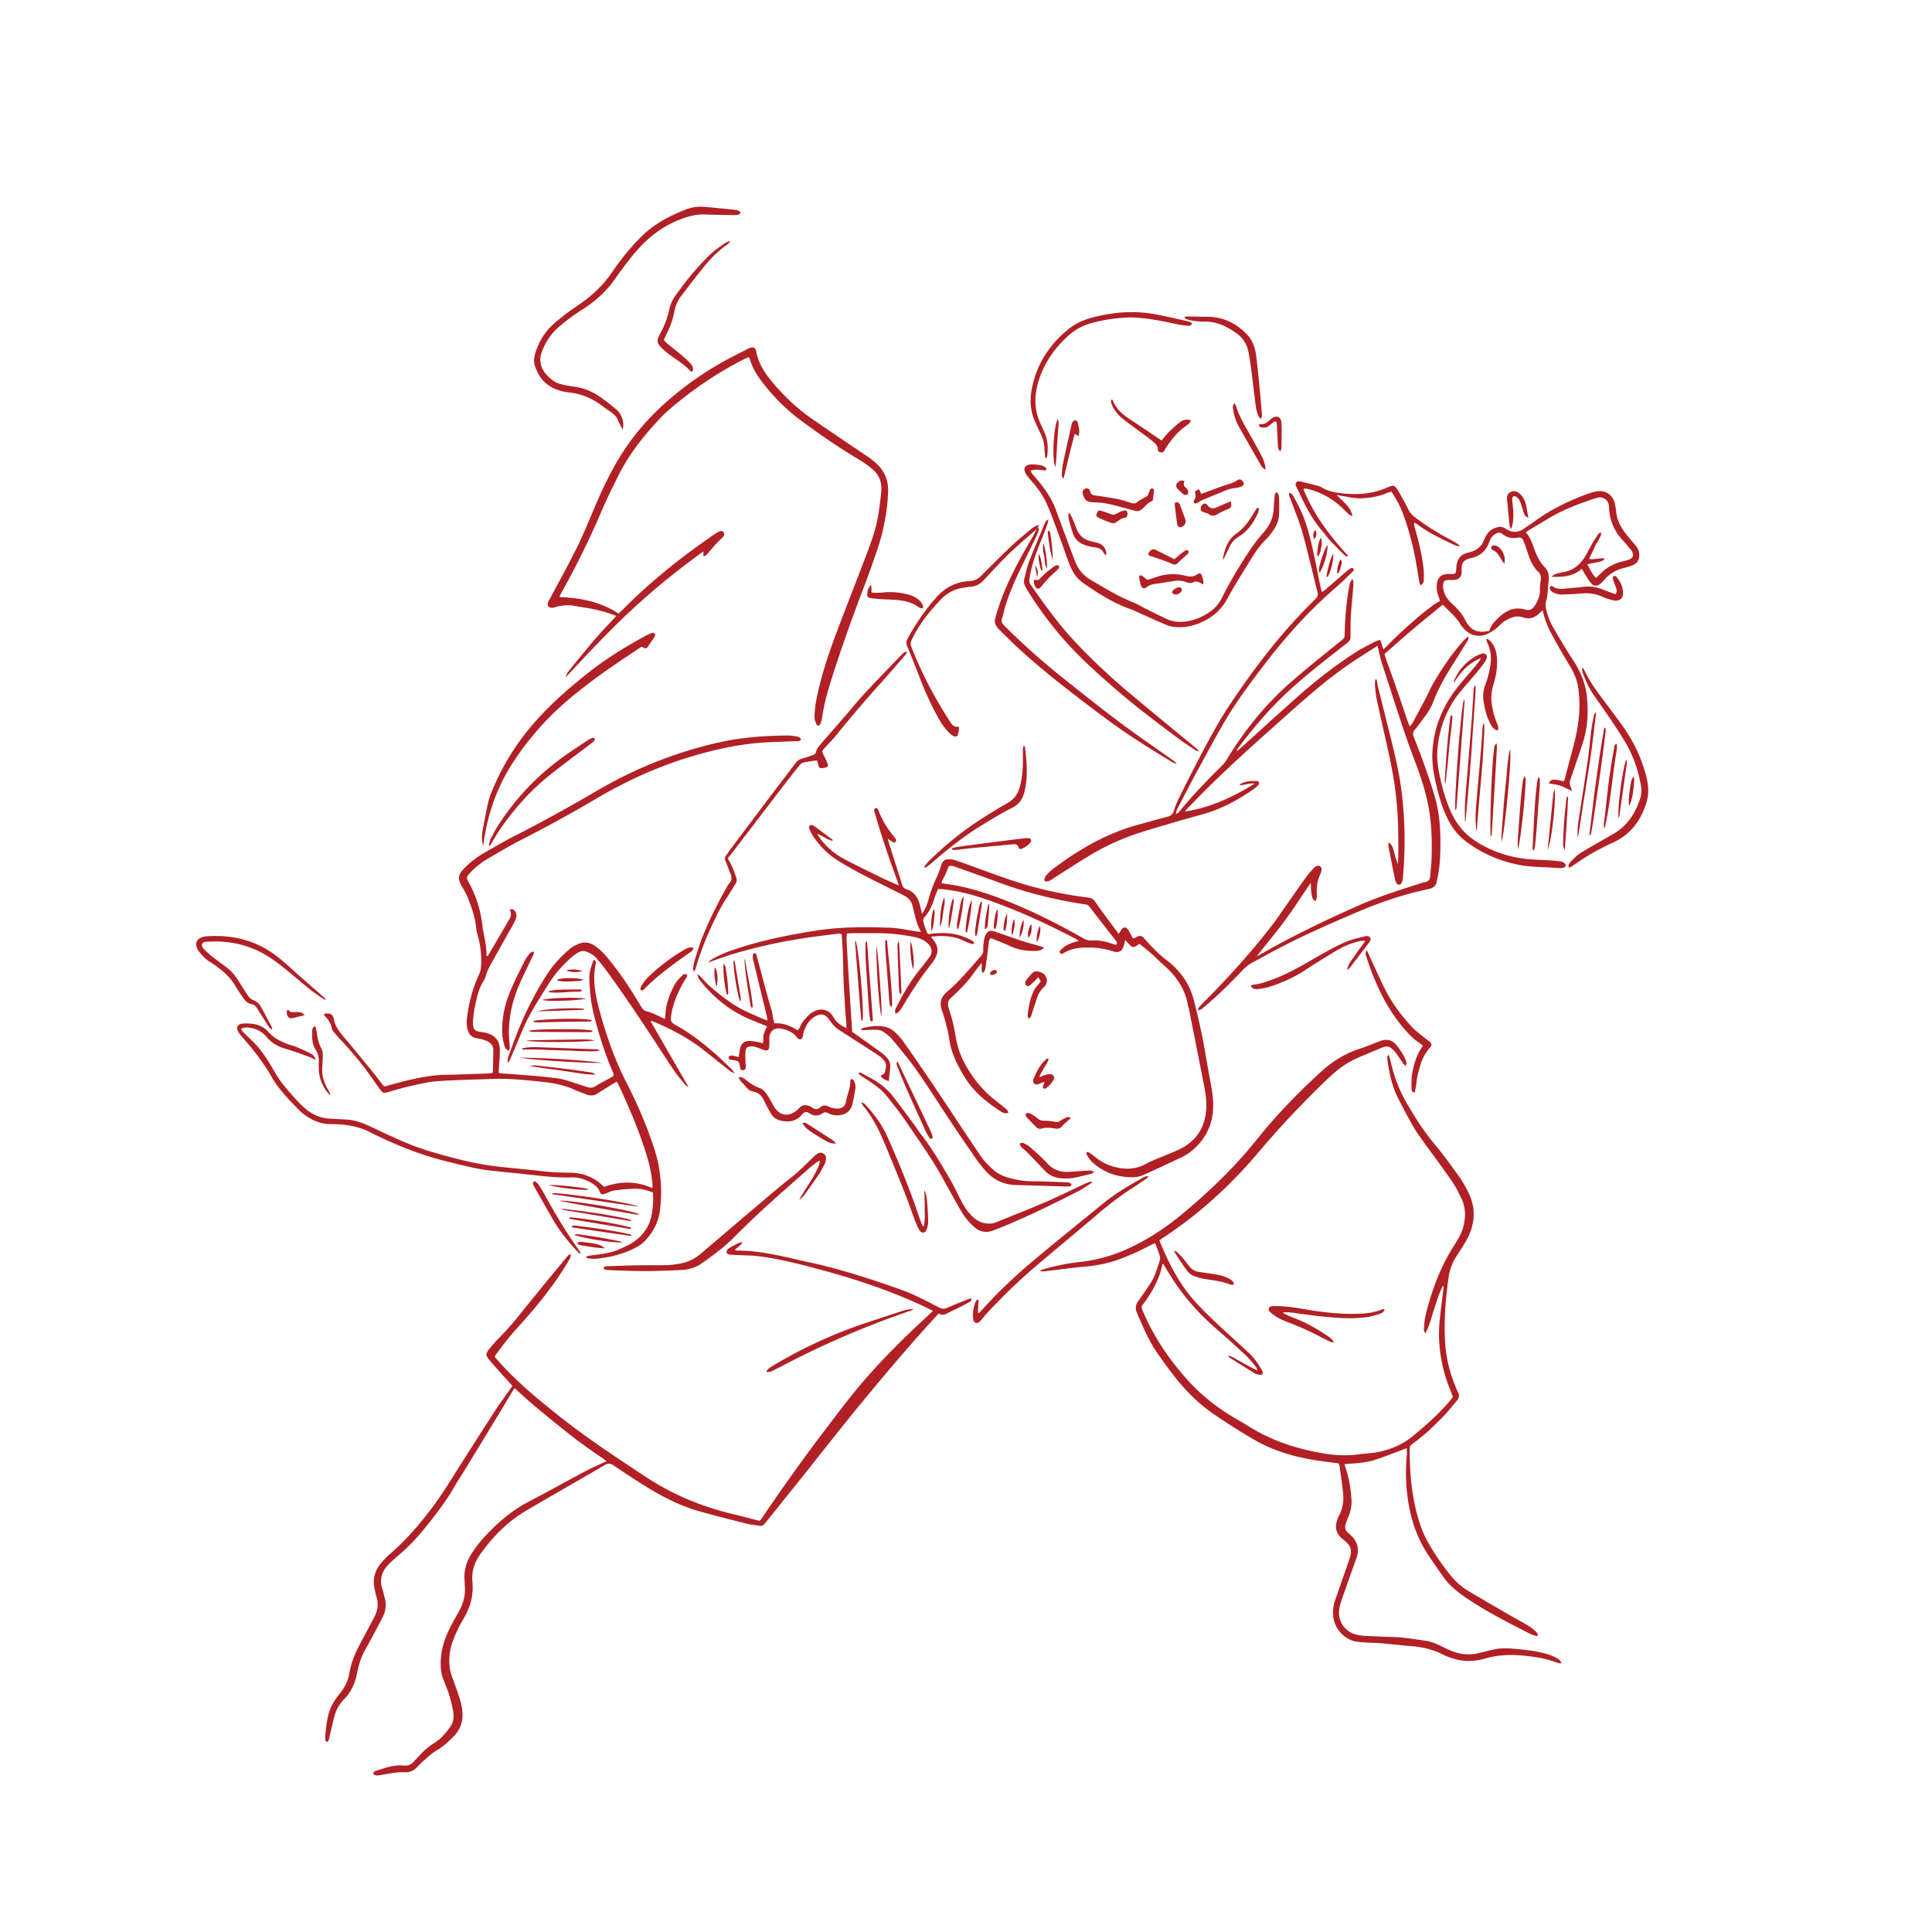 <svg xmlns="http://www.w3.org/2000/svg" viewBox="0 0 4666.667 4666.667" fill="#b12025">
  <defs>
    <clipPath id="a" clipPathUnits="userSpaceOnUse">
      <path d="M0 3500h3500V0H0z"/>
    </clipPath>
  </defs>
  <g clip-path="url(#a)" transform="matrix(1.333 0 0 -1.333 0 4666.667)">
    <path d="M2698.835 2357.8c2.956 10.257 9.521 17.007 16.215 23.444 13.663 13.138 29.071 20.86 48.864 15.07 8.124-2.377 13.033.367 17.608 7.649 5.779 9.202 9.615 18.83 8.917 30.08-.324 5.24.779 10.6 1.506 15.869.784 5.668-.398 10.73-4.5 14.704-9.925 9.612-15.111 21.726-19.113 34.603-2.27 7.306-4.925 14.503-7.671 21.647-1.745 4.539-5.092 6.878-10.228 5.836-10.41-2.111-19.852-.087-28.126 6.729-3.598 2.964-7.275 2.584-11.16.57-4.258-2.208-7.837-5.063-9.911-9.494-1.269-2.713-2.522-5.441-3.623-8.226-5.875-14.864-16.801-23.52-32.329-26.798-12.647-2.671-16.745-7.834-16.872-20.662-.01-.997.155-1.994.171-2.993.158-10.473-4.228-15.285-14.699-15.914-3.654-.22-7.344.106-10.99-.172-4.605-.35-6.81-2.083-7.624-6.456a25.668 25.668 0 01-.062-8.885c1.819-10.552 7.026-19.265 14.97-26.443 10.196-9.212 19.325-19.285 25.474-31.786 1.459-2.964 3.462-5.701 5.473-8.346 6.332-8.327 15.035-11.895 25.261-11.717 3.949.068 7.882 1.04 12.449 1.69m167.484 112.405c-16.171-14.282-34.393-14.831-54.782-14.631 2.651 2.208 3.815 3.816 5.348 4.336 4.712 1.599 9.487 3.388 14.378 4.019 18.374 2.373 31.078 12.869 40.561 27.857 4.446 7.024 7.911 14.66 12.071 21.874 3.492 6.056 7.261 11.956 11.081 17.812 1.386 2.127 3.058 4.292 7.004 3.93-1.739-9.012-7.677-15.581-11.122-23.26-3.505-7.815-7.343-15.481-11.413-24.002 10.018-1.815 18.664 2.266 28.773.637-4.574-5.843-10.356-5.894-15.548-7.058-5.109-1.145-10.267-2.08-16.367-3.3 4.877-9.176 8.448-17.6 15.626-24.603 2.008 1.745 3.861 3.067 5.364 4.709 11.597 12.68 25.802 20.874 42.431 25.012 4.2 1.045 8.444 2.033 12.505 3.499 6.441 2.327 8.542 7.35 5.601 13.527-1.262 2.653-3.262 5.009-5.181 7.285-4.94 5.86-10.03 11.594-15.044 17.39-13.819 15.973-20.966 34.574-21.947 55.62-.108 2.318-.215 4.706-.836 6.916-2.248 7.99-10.38 13.094-18.535 11.54-3.582-.681-7.076-1.903-10.549-3.064-28.495-9.53-56.377-20.442-82.132-36.206-11.085-6.785-22.298-13.361-33.433-20.065-1.66-1-3.206-2.19-5.425-3.718 9.042-9.994 12.41-22.296 16.897-34.022 3.972-10.382 8.771-20.123 16.66-28.164 7.32-7.461 9.416-16.466 7.891-26.718-1.024-6.893-1.108-13.92-1.874-20.858-.508-4.607-.892-9.367-2.397-13.688-1.622-4.655-1.72-9.021-.782-13.698 2.581-12.882 7.296-25.012 13.887-36.257 11.619-19.827 23.193-39.726 35.873-58.874 13.751-20.766 22.648-43.124 24.848-67.79 2.444-27.398 1.065-54.663-7.592-81.085-7.259-22.16-14.692-44.263-22.387-66.272-1.788-5.114-2.197-9.538.699-14.258.916-1.494.89-3.567 1.659-6.985-7.784 3.65-13.962 7.282-20.615 9.466-6.786 2.228-14.04 3.034-21.329 4.51 4.81 7.667 8.02 8.033 26.943 3.689.499.4 1.315.718 1.448 1.217 4.892 18.324 9.567 36.708 14.594 54.994 7.09 25.793 12.425 51.889 12.813 78.709.161 10.942-.607 21.973-1.943 32.84-1.856 15.09-7.859 28.774-15.738 41.778a1451.926 1451.926 0 00-27.583 47.54c-9.07 16.33-17.404 33.037-21.222 52.746-2.284-1.997-3.945-3.272-5.399-4.751-8.413-8.564-18.288-12.196-29.99-8.26-12.346 4.154-22.931-.171-33.126-6.337-3.383-2.047-6.496-4.737-9.246-7.6-5.837-6.074-12.573-10.686-19.966-14.7-13.959-7.576-30.571-5.852-42.267 5.375-3.577 3.434-6.907 7.33-9.51 11.536-8.374 13.529-20.549 23.448-31.646 34.803-17.934-14.721-35.788-29.025-53.242-43.802-17.524-14.836-34.647-30.146-52.285-45.543 1.185-3.946 2.071-7.448 3.279-10.834 5.371-15.064 10.976-30.045 16.226-45.15 7.439-21.395 14.619-42.881 21.961-64.31 1.172-3.418 2.615-6.743 4.331-11.131 2.085 2.626 3.751 4.2 4.788 6.116 8.238 15.224 16.438 30.469 24.481 45.796 4.796 9.14 8.799 18.728 14.01 27.615 15.363 26.194 32.359 51.29 52.363 74.226 2.773 3.18 6.061 5.912 9.803 9.518 2.151-4.864-.465-7.29-2.022-9.808-9.286-15.024-18.578-30.045-28.028-44.965-13.051-20.606-24.518-42.014-33.402-64.761-3.541-9.066-8.334-17.403-14.269-25.121-6.297-8.19-12.165-16.727-18.782-24.643-3.494-4.178-3.894-7.697-1.926-12.655 6.882-17.341 13.701-34.725 19.832-52.341 7.222-20.752 14.649-41.512 20.276-62.722 7.829-29.51 8.752-59.91 8.227-90.318-.301-17.356-1.61-34.606-5.399-51.597-.29-1.301-.653-2.591-.85-3.907-1.349-8.992-6.235-13.146-15.525-15.07-43.845-9.076-86.103-23.387-127.254-40.944-49.044-20.925-97.903-42.273-145.175-67.031-15.35-8.04-30.485-16.484-45.741-24.701-6.81-3.67-12.713-8.38-18.095-13.98-20.56-21.39-41.358-42.548-63.953-61.836-3.548-3.028-7.038-6.138-10.758-8.941-1.405-1.06-3.385-1.356-6.472-2.512.721 2.773.672 4.552 1.532 5.542 3.053 3.518 6.377 6.807 9.668 10.112 43.781 43.984 85.353 89.938 123.285 139.086 9.968 12.914 18.976 26.57 28.374 39.92 11.126 15.808 22.076 31.742 33.361 47.434 3.875 5.388 8.435 10.299 12.883 15.248 1.523 1.695 3.493 3.187 5.547 4.167 4.972 2.373 9.689-.752 9.393-6.308-.137-2.583-.938-5.291-2.073-7.634-5.533-11.412-7.169-23.451-6.635-35.983.344-8.07.145-8.078-2.6-13.354-6.089 3.015-6.147 9.162-7.113 14.41-.988 5.372-.791 10.96-1.249 18.779-16.374-24.046-30.874-46.72-46.8-68.341-15.968-21.68-33.358-42.313-51.101-64.633 2.729 1.283 4.4 1.927 5.935 2.809 57.86 33.253 117.909 62.122 178.881 89.113 37.85 16.755 77.349 28.963 116.713 41.506 1.269.404 2.561.793 3.871.995 5.866.907 8.483 4.525 8.911 10.214.853 11.29 2.313 22.559 2.615 33.86.854 32.027.072 63.97-6.27 95.563-5.266 26.23-13.42 51.607-22.961 76.5-22.435 58.53-40.473 118.536-60.168 177.983-3.54 10.686-5.59 21.866-8.428 33.214.265-.06-.543.398-.906.165-17.077-10.997-34.369-21.685-51.107-33.18-35.51-24.387-68.26-52.291-100.373-80.896-52.265-46.553-104.758-92.873-154.67-141.988-13.302-13.09-26.192-26.597-39.234-39.948-.83-.85-1.349-2.003-2.495-3.747 45.791 7.069 85.842 25.706 125.91 50.44-10.476 1.305-18.403-2.632-26.575-2.742 0 1-.128 1.548.019 1.636 9.537 5.706 20.112 6.37 30.775 5.802 3.996-.213 5.137-4.171 2.339-7.413-1.934-2.241-4.282-4.21-6.71-5.925-29.308-20.705-60.346-37.726-95.33-47.208-33.436-9.062-66.647-18.976-99.831-28.935-37.181-11.157-72.697-26.313-105.851-46.608-21.024-12.871-41.648-26.396-62.485-39.576-4.92-3.112-9.459-7.53-16.601-5.677-1.664 4.917.897 8.576 3.698 11.677 3.553 3.935 7.463 7.667 11.695 10.852 46.687 35.127 96.619 64.05 153.466 79.62 17.673 4.84 35.276 9.95 53.046 14.406 6.566 1.647 10.126 4.803 12.134 11.373 2.522 8.245 5.915 16.319 9.784 24.04 22.988 45.88 45.994 91.764 71.787 136.163 6.524 11.232 13.468 22.244 20.685 33.044 45.289 67.769 94.696 132.226 153.312 189.196 3.832 3.725 6.152 7.256 4.669 13.079-9.213 36.144-17.421 72.562-27.442 108.476-5.711 20.463-14.275 40.127-21.431 60.194-1.255 3.518-4.146 6.863-2.145 11.582 4.367-1.002 6.224-4.353 7.875-7.407 4.906-9.072 9.913-18.136 14.069-27.561 10.266-23.291 16.115-47.974 21.588-72.703 4.39-19.827 8.137-39.796 12.218-59.692.788-3.844 1.8-7.643 2.983-12.615 2.997 2.057 5.208 3.285 7.08 4.905 12.853 11.123 25.592 22.379 38.48 33.46 2.492 2.144 5.386 3.89 8.304 5.42.792.415 2.789-.287 3.428-1.105.593-.76.575-2.657.011-3.526-1.25-1.931-2.896-3.651-4.581-5.246-8.955-8.475-17.702-17.194-27.009-25.264-46.78-40.554-88.326-86.013-126-135-27.635-35.931-54.958-72.198-77.757-111.461-18.57-31.976-35.862-64.7-53.491-97.215-9.845-18.158-19.273-36.545-28.768-54.891-1.766-3.412-3.832-6.854-4.058-12 1.97.927 3.251 1.192 4.033 1.963 1.892 1.866 3.608 3.923 5.298 5.982 22.883 27.86 47.935 53.69 73.581 78.98 3.284 3.236 6.367 6.87 8.741 10.805 31.919 52.896 70.351 100.529 116.816 141.226 30.315 26.553 62.068 51.466 93.313 76.949 2.9 2.366 3.899 4.52 3.973 8.292.569 29.008 2.871 57.89 7.961 86.48.877 4.926 1.385 10.372 6.57 14.798 2.267-6.082 1.229-11.31.831-16.413-1.291-16.604-3.086-33.176-4.049-49.796-.731-12.611-.641-25.278-.6-37.92.016-4.773-1.608-7.976-5.418-10.976-37.173-29.272-74.893-57.9-109.551-90.214-32.525-30.33-61.119-64.163-87.842-99.624-1.001-1.33-1.907-2.737-2.757-4.166-.274-.46-.228-1.107-.547-2.893 3.396 2.898 6.128 5.117 8.738 7.473 34.144 30.815 67.994 61.963 102.481 92.39 33.272 29.355 68.258 56.609 105.682 80.532 10.905 6.97 22.698 12.566 34.179 18.613 2.509 1.322 5.418 1.882 8.779 3.005l5.744-17.214c1.95 1.623 3.315 2.532 4.403 3.7 17.986 19.295 37.739 36.715 57.649 53.939 9.316 8.059 19.171 15.505 28.955 23.002 3.398 2.603 7.32 4.52 11.754 7.206-.849 2.429-1.695 5.176-2.761 7.834-2.914 7.268-3.97 14.78-3.093 22.547 1.339 11.876 7.737 17.816 19.674 18.249 2.995.108 6.01-.212 8.995-.011 4.685.315 5.657 1.373 6.16 6.099.387 3.639.444 7.329 1.069 10.924 1.956 11.264 8.287 18.662 19.606 21.428 1.943.474 3.919.84 5.818 1.45 10.606 3.42 19.071 9.29 23.405 20.11 1.482 3.696 3.411 7.23 5.356 10.719 4.55 8.166 12.153 12.117 20.79 14.308 5.136 1.303 9.922-.193 14.213-3.156 11.705-8.081 23-6.862 34.168 1.207 6.212 4.488 12.731 8.555 18.906 13.09 27.358 20.092 57.56 34.766 89.102 46.86 6.518 2.5 13.197 4.777 19.992 6.315 18.058 4.084 32.64-5.927 35.722-24.077.669-3.943 1.57-7.873 1.88-11.846 1.273-16.356 8.968-29.803 18.911-42.215 5.415-6.76 11.138-13.273 16.661-19.947 4.415-5.334 6.653-11.35 6.273-18.441-.418-7.788-3.893-13.304-10.941-16.49-2.72-1.23-5.577-2.19-8.431-3.08-3.179-.991-6.417-1.792-9.643-2.624-12.575-3.242-23.481-9.291-32.259-18.997-2.458-2.718-4.953-5.42-7.621-7.926-7.095-6.663-13.631-6.441-19.622 1.072-3.509 4.4-6.348 9.345-9.374 14.118-1.926 3.037-3.64 6.207-6.177 10.568M2785.177 535.85c-3.981 1.352-8.202 2.233-11.908 4.125-42.152 21.51-84.417 42.81-123.247 70.19-13.492 9.516-25.512 20.393-35.014 33.894-9.395 13.353-18.758 26.738-27.756 40.359-19.255 29.149-30.116 61.474-35.521 95.795-4.325 27.46-5.12 55.018-2.578 82.7.416 4.542.058 9.156.058 13.898-18.71-6.988-36.88-14.26-55.385-20.55-18.351-6.235-37.732-7.14-57.497-8.243.656-2.638.912-4.26 1.457-5.776 6.706-18.663 9.75-38.04 11.106-57.713.766-11.132-1.13-21.887-5.564-32.2-1.967-4.577-3.818-9.25-5.147-14.04-1.531-5.513-.36-10.566 4.254-14.466 1.525-1.29 2.905-2.75 4.4-4.076 13.557-12.012 16.884-26.497 10.723-43.418-5.357-14.714-10.568-29.481-15.788-44.245-4.22-11.933-8.605-23.816-12.414-35.88-1.685-5.336-2.871-11.047-3.004-16.62-.502-21.066 14.679-38.58 35.564-41.65 3.625-.532 7.263-1.127 10.912-1.297 16.626-.777 33.253-1.673 49.89-2.035 20.406-.443 40.429-4.002 60.528-6.883 11.664-1.672 22.299-6.625 32.738-11.928 11.025-5.601 22.293-10.25 34.767-11.998 9.805-1.375 19.239-.692 28.717 1.577 9.716 2.326 19.386 4.869 29.163 6.9 15.24 3.17 30.546 1.406 45.81-.09 17.26-1.693 34.46-3.872 51.03-9.26 5.35-1.74 10.543-4.105 15.57-6.65 3.489-1.764 6.67-4.238 8.39-9.531-3.011.367-5.235.206-7.115.934-19.13 7.419-39.09 10.874-59.39 12.9-23.388 2.334-46.596 2.065-69.403-4.427-17.925-5.103-36.04-7.092-54.271-2.232-8.32 2.219-16.77 4.769-24.37 8.7-17.821 9.222-36.664 13.709-56.497 15.309-19.582 1.58-39.11 3.816-58.678 5.596-5.297.48-10.66.198-15.972.544-8.954.582-17.997.763-26.816 2.233-16.16 2.695-38.516 18.96-41.121 46.093-1.003 10.457.47 20.53 4 30.45 8.6 24.163 16.95 48.412 25.385 72.632.547 1.572.905 3.209 1.413 4.795 3.294 10.284.93 19.055-7.083 26.264-2.476 2.226-5.09 4.299-7.646 6.433-10.402 8.688-13.256 19.55-9.214 32.328.902 2.854 1.838 5.769 3.282 8.365 7.42 13.349 9.302 27.762 7.726 42.604-1.72 16.21-4.158 32.346-6.35 48.504-.172 1.273-.865 2.474-1.578 4.427-11.338 1.483-22.835 2.886-34.301 4.508-42.606 6.025-83.547 17.536-120.835 39.478-23.821 14.018-47.203 28.872-70.055 44.42-26.046 17.722-48.588 39.592-68.342 64.087-12.33 15.287-23.854 31.266-35.061 47.406-15.094 21.739-25.37 46.056-35.918 70.182-.4.914-.686 1.879-1.082 2.796-3.502 8.105-2.263 15.207 3.163 22.364 7.434 9.807 14.14 20.174 20.966 30.43 8.426 12.657 12.65 27.12 17.124 41.425.85 2.724 1.1 6.13.263 8.793-2.385 7.575-5.475 14.927-8.6 23.19-3.277-1.49-5.96-2.572-8.52-3.892-20.161-10.391-40.655-20.038-62.151-27.377-19.024-6.495-38.66-9.691-58.675-11.505-22.87-2.074-45.638-5.251-68.452-7.954-3.526-.417-7.052-.85-11.095.492 1.572.809 3.06 1.908 4.728 2.386 21.809 6.264 43.975 11.122 66.505 13.534 28.09 3.004 54.932 9.903 80.902 21.015 37.723 16.143 71.866 38.05 103.378 63.986 42.776 35.207 83.083 73.106 119.398 115.04 15.05 17.378 28.956 35.752 44.118 53.027 28.826 32.843 59.659 63.763 92.05 93.1 20.264 18.353 43.116 32.274 69.318 40.63 10.457 3.337 20.585 7.705 30.869 11.589 3.114 1.176 6.172 2.614 9.386 3.393 9.1 2.203 17.37.407 23.769-6.675 7.867-8.707 14.052-18.594 18.724-29.372 1.342-3.096 1.834-6.358-.256-10.514-1.594 1.652-2.965 2.772-3.967 4.159-5.64 7.805-10.666 16.123-16.904 23.409-7.575 8.845-13.371 9.516-24.031 4.978-12.871-5.478-25.775-10.885-38.668-16.312-16.415-6.91-31.47-16.103-44.854-27.806-9.777-8.55-19.19-17.538-28.464-26.638-38.565-37.832-75.304-77.3-110.192-118.623-50.127-59.373-107.102-111.437-172.251-154.201-2.476-1.625-4.847-3.406-6.927-4.874 16.588-40.388 35.675-78.761 64.886-111.073 10.492-11.607 21.567-22.738 32.949-33.478 20.603-19.44 41.628-38.434 62.495-57.594 9.662-8.873 17.554-19.127 24.014-30.512.822-1.448 1.752-2.862 2.363-4.4 1.77-4.456-.39-7.312-5.25-6.482-3.23.552-6.631 1.48-9.395 3.16-15.082 9.167-30.003 18.599-44.935 28.012-1.012.638-1.65 1.866-2.057 3.459 6.31-1.116 11.323-4.913 16.729-7.77 5.893-3.111 11.624-6.526 17.488-9.692 5.54-2.991 11.162-5.831 18.422-9.608-1.103 3.219-1.25 5.13-2.252 6.324-5.775 6.877-11.235 14.138-17.762 20.243-17.525 16.388-35.203 32.643-53.428 48.24-27.775 23.77-52.178 50.519-73.107 80.414-7.44 10.629-13.99 21.883-20.935 32.858-1.017 1.606-1.981 3.247-3.703 6.079-.855-2.348-1.382-3.402-1.623-4.517-4.95-22.89-15.631-43.042-28.987-62.048-9.523-13.551-10.63-9.143-2.386-27.551 19.53-43.615 46.348-82.441 78.266-117.767 24.76-27.402 53.596-49.924 85.457-68.58 8.052-4.716 16.212-9.267 24.085-14.266 41.48-26.343 87.205-41.056 135.235-49.315 21.098-3.627 42.337-4.828 63.707-1.888 13.183 1.815 26.733 1.848 39.605 4.866 21.19 4.97 41.292 13.349 58.34 27.34 24.746 20.31 48.812 41.398 69.417 66.084 1.684 2.018 3.249 4.133 4.372 5.568-5.045 13.82-10.61 26.685-14.443 40.047-9.08 31.649-12.84 64.029-9.774 96.92 1.823 19.554 4.565 39.023 6.852 58.534.258 2.203.246 4.435-.335 6.829-7.302-13.503-11.54-28.11-16.314-42.496-4.771-14.378-7.568-29.498-16.193-44.628-1.36 3.503-2.623 5.159-2.493 6.695.702 8.273.902 16.72 2.819 24.739 10.83 45.319 26.812 88.6 52.049 128.113 7.354 11.515 14.365 23.193 17.4 36.858 3.58 16.107 3.383 31.93-3.66 46.956-5.215 11.124-10.713 22.318-17.68 32.377-17.64 25.47-36.251 50.268-54.315 75.449-5.82 8.114-11.69 16.277-16.577 24.958-9.316 16.544-18.158 33.365-26.797 50.275-10.905 21.347-15.733 44.498-19.155 67.994-.333 2.289-.266 4.655-.171 6.977.035.846.692 1.666 1.624 3.74 1.136-2.15 2.064-3.334 2.415-4.67 1.436-5.476 2.65-11.01 4.03-16.5 5.965-23.731 15.003-46.111 27.384-67.336 15.142-25.958 31.12-51.138 50.555-74.241 15.638-18.59 29.81-38.456 43.97-58.231 6.56-9.16 12.183-19.138 17.112-29.288 13.854-28.534 11.777-56.883-3.058-84.411-5.364-9.955-11.645-19.441-17.875-28.9-7.998-12.143-13.173-25.018-15.222-39.652-5.234-37.386-8.38-74.887-6.62-112.582 1.314-28.078 6.914-55.514 17.649-81.694 1.769-4.316 3.26-8.804 5.542-12.838 3.699-6.541 2.383-12.074-2.214-17.395-8.277-9.58-16.03-19.673-24.898-28.671-17.307-17.564-35.028-34.762-55.37-48.922-2.975-2.072-4.568-4.288-4.58-8.13-.12-43.85 3.5-87.215 16.232-129.446 4.34-14.4 9.89-28.298 17.37-41.39a446.221 446.221 0 0139.306-57.817c9.27-11.57 19.896-21.625 32.609-29.196 24.905-14.83 49.984-29.37 75.058-43.914 11.817-6.856 23.919-13.226 35.62-20.265 4.792-2.881 9.026-6.776 13.179-10.575 1.51-1.381 2.05-3.822 3.033-5.78l-1.69-2.014M928.617 989.48c-8.3 9.17-15.932 17.509-23.453 25.945-6.431 7.214-12.95 14.368-19.035 21.868-6.167 7.604-6.17 10.89-.015 18.543 5.632 7.003 11.39 13.991 17.786 20.283 21.218 20.88 39.26 44.425 57.885 67.512 21.134 26.197 42.694 52.048 64.104 78.021 2.04 2.475 3.744 5.495 8.479 6.502-.417-2.78-.192-5.12-1.127-6.825-3.198-5.837-6.728-11.498-10.267-17.142-24.705-39.407-54.183-75.119-85.443-109.385-14.84-16.267-28.262-33.572-41.436-52.214 2.913-3.31 5.932-6.78 8.99-10.213 32.07-36.004 69.125-66.406 106.724-96.355 50.936-40.573 105.223-76.243 159.49-112.01 49.282-32.48 103.025-54.22 160.333-67.648 14.904-3.49 29.68-7.536 44.924-11.43 1.819 2.31 3.556 4.255 5.003 6.395 36.414 53.846 74.103 106.783 113.51 158.481 18.588 24.385 36.952 48.973 56.42 72.645 29.24 35.553 61.106 68.747 94.187 100.76 2.156 2.085 4.312 4.171 6.498 6.226 12.589 11.836 25.189 23.662 38.172 35.855-.576.414-1.464 1.264-2.515 1.78-61.85 30.354-126.67 52.762-192.972 70.877-39.187 10.706-78.545 21.162-118.942 26.418-14.483 1.884-29.237 1.677-43.866 2.452-3.323.176-6.662.3-9.954.743-2.762.372-5.605 1.644-5.56 4.726.03 1.971 1.414 4.543 3.017 5.745 3.436 2.576 7.376 4.495 11.166 6.583 4.277 2.356 8.616 4.603 14.238 5.618-.708-1.506-1.063-3.389-2.191-4.446-3.36-3.152-7.025-5.98-11.461-9.674 2.339-.64 3.762-1.367 5.186-1.367 44.462 0 86.94-11.939 129.894-21.23 57.133-12.356 112.494-30.467 167.46-50.027 23.346-8.309 45.033-20.047 66.896-31.41 5.529-2.874 9.977-3.655 15.816-.983 11.806 5.402 23.964 10.04 36.019 14.89 2.332.938 4.856 1.401 7.723 2.205.537-4.122-1.847-5.583-3.994-6.789a500.074 500.074 0 00-19.393-10.349c-6.84-3.457-13.917-6.457-20.66-10.085-5.045-2.716-9.862-3.884-15.324-.198-48.847-52.763-94.964-107.488-140.482-162.685-36.892-44.735-72.472-90.55-108.682-135.849-20.812-26.034-41.721-51.99-62.59-77.98-1.042-1.299-2.174-2.532-3.157-3.875-2.6-3.552-5.875-5.09-10.373-4.274-7.533 1.366-15.255 1.91-22.648 3.786-29.378 7.452-58.817 14.742-87.937 23.12-34.848 10.027-66.738 26.787-97.358 45.917a1596.717 1596.717 0 00-56.057 36.657c-5.875 4.023-10.147 3.831-16.112.345-46.894-27.406-94.112-54.258-140.967-81.727-34.49-20.218-62.091-47.968-84.895-80.59-10.258-14.677-15.4-30.878-13.618-49.015 2.403-24.475-3.922-46.74-16.556-67.699-6.17-10.236-11.401-21.13-16.097-32.137-7.99-18.725-11.095-38.38-8.023-58.668.788-5.204 2.658-10.283 4.377-15.302 6.144-17.944 13.894-35.343 17.267-54.204 3.592-20.076-.67-37.472-15.21-52.385-9.363-9.6-19.072-18.373-30.766-25.228-7.944-4.656-14.817-11.226-21.873-17.284-5.046-4.332-9.701-9.139-14.347-13.91-5.72-5.876-12.766-8.614-20.727-8.305-14.481.561-28.508-2.304-42.623-4.734-5.12-.882-10.456-2.562-14.962 1.55-.06 3.735 2.53 4.99 4.99 5.762 16.174 5.085 32.143 11.368 49.644 9.573 7.476-.767 13.75 1.427 18.75 7.194 2.618 3.017 5.567 5.746 8.213 8.741 8.882 10.05 18.719 18.928 30.238 25.931 11.653 7.085 19.928 17.727 27.667 28.517 5.817 8.112 6.91 18.116 5.168 27.872-1.75 9.8-4.046 19.571-7.032 29.062-3.294 10.468-7.526 20.65-11.571 30.868-3.008 7.597-3.727 15.528-3.963 23.53-.65 22.142 4.934 42.95 14.392 62.732 5.169 10.81 10.872 21.401 16.92 31.747 9 15.39 14.037 31.586 12.323 49.572-.316 3.313-.163 6.67-.427 9.988-1.493 18.768 3.958 35.652 14.405 50.938 5.818 8.51 11.946 16.928 18.854 24.555 24.068 26.57 50.564 50.082 82.776 66.806 34.597 17.962 68.575 37.112 103.017 55.38 12.027 6.378 24.628 11.675 38.238 18.061-8.412 6.871-16.981 11.772-24.938 17.486-8.393 6.026-16.865 11.945-25.144 18.123-8.013 5.978-15.868 12.171-23.713 18.37-7.846 6.198-15.613 12.497-23.38 18.796-7.765 6.3-15.538 12.591-23.215 18.997-7.931 6.621-15.832 13.285-23.595 20.102-7.461 6.55-14.728 13.32-22.53 20.4-1.503-2.075-2.76-3.568-3.753-5.22-7.217-11.993-14.311-24.06-21.576-36.024A63760.842 63760.842 0 00840.217 834c-5.033-8.25-10.592-16.192-15.367-24.584-16.72-29.39-37.286-56.005-58.655-82.054-13.564-16.535-28.548-31.662-44.886-45.485-6.348-5.372-12.6-10.946-18.27-17.013-11.274-12.063-15.618-26.063-10.422-42.37 1.716-5.389 2.834-10.965 4.337-16.424 3.336-12.113 2.277-23.956-3.304-35.047-7.933-15.768-16.501-31.215-24.782-46.809-4.687-8.825-10.123-17.357-13.793-26.589-3.662-9.208-6.167-19.002-8.062-28.756-3.527-18.16-10.791-34.207-23.832-47.48-7.872-8.014-13.425-17.54-16.543-28.198-3.36-11.486-5.676-23.275-8.616-34.889-1.186-4.685-.95-9.969-4.981-13.987-4.38 1.702-3.924 5.442-3.72 8.41.595 8.63 1.245 17.298 2.689 25.813 1.949 11.491 4.22 23.043 10.052 33.34 3.59 6.34 7.418 12.701 12.102 18.237 9.496 11.223 16.425 23.81 18.743 38.131 3.645 22.521 13.1 42.502 23.957 62.12 7.098 12.825 13.657 25.946 20.687 38.811 6.905 12.636 8.883 25.64 4.276 39.506-1.255 3.777-1.81 7.782-2.772 11.661-4.326 17.423-.493 33.18 10.535 46.98a137.303 137.303 0 0018.044 18.62c23.96 20.44 44.692 43.774 64.183 68.431 15.12 19.126 29.016 39 41.995 59.62 26.985 42.867 54.238 85.568 81.66 128.157 8.474 13.157 17.85 25.733 26.829 38.564 1.898 2.711 3.868 5.371 6.316 8.763"/>
    <path d="M2022.358 1788.694c3.412 4.444.36 6.689-1.626 9.24-15.55 19.96-31.118 39.908-46.575 59.94-1.746 2.265-3.599 3.694-6.469 4.07a453.6 453.6 0 00-17.778 2.689c-47.035 8.086-93.097 19.827-137.904 36.413-25.605 9.478-51.349 18.584-77.087 27.7-4.898 1.736-9.8 4.332-15.676 2.649-2.13-5.171-4.3-10.343-6.394-15.547-2.036-5.06-5.843-9.404-6.86-15.348 11.5-1.88 22.397-3.253 33.115-5.49 35.021-7.31 68.476-19.53 101.397-33.266 42.477-17.724 83.244-38.92 123.291-61.523 4.53-2.558 9.005-3.902 14.208-3.557 11.44.758 22.566-1.05 33.425-4.68 3.69-1.232 7.45-2.248 10.933-3.29m-353.356 23.164c-9.197 16.503-11.427 32.799-15.692 48.484-2.367 8.702-7.689 13.94-15.728 18.046-39.152 19.994-79.129 38.414-116.724 61.41-19.45 11.897-35.185 27.347-47.654 46.242-2.73 4.138-4.915 8.699-6.823 13.285-.626 1.505-.213 4.668.845 5.36 1.591 1.04 4.867 1.556 6.217.595 11.89-8.457 23.513-17.288 35.192-26.04.15-.111-.009-.632-.069-1.981-10.33 2.054-17.896 9.442-27.83 12.646 1.73-2.67 3.347-5.423 5.21-7.997 11.97-16.526 27.43-29.148 45.33-38.523 21.828-11.431 44.032-22.152 66.181-32.96 9.788-4.776 19.841-9.01 30.924-14.007-.648 2.709-.86 4.28-1.394 5.736-14.009 38.158-27.49 76.493-38.854 115.54-1.21 4.159-2.485 8.3-3.583 12.487-.59 2.25-1.263 4.963 1.57 6.083 3.523 1.392 4.47-1.755 5.704-4.037.472-.872.742-1.854 1.112-2.783 6.34-15.937 15.241-30.326 26.18-43.503 1.688-2.035 3.364-4.21 4.406-6.598.504-1.157-.099-3.235-.923-4.372-.515-.71-2.679-.997-3.583-.51-3.149 1.696-6.072 3.813-10.283 6.553.764-3.036 1.13-4.892 1.698-6.683 8.06-25.401 16.21-50.773 24.166-76.206 1.291-4.126 3.222-7.108 7.52-8.445 14.694-4.57 21.731-15.647 25.06-29.813 1.045-4.451 2.126-8.893 3.603-15.063 5.282 8.488 8.968 15.8 11.071 23.876 3.873 14.87 9.02 29.225 15.798 43.072 3.482 7.115 5.83 14.833 8.193 22.433 1.816 5.839 5.417 9.207 11.334 9.59 3.587.23 7.37-.05 10.833-.972 6.101-1.624 12.06-3.816 18.017-5.941 31.063-11.082 61.871-22.942 93.216-33.16 42.838-13.963 86.767-23.596 131.53-29.116 5.591-.69 9.978-2.143 13.378-7.195 7.247-10.766 15.052-21.16 22.74-31.624 6.495-8.843 13.148-17.571 20.408-27.252 1.526 2.539 2.743 4.619 4.012 6.666 4.197 6.77 9.567 6.71 13.668-.284 2.817-4.804 5.36-9.77 7.807-14.26 1.74.143 2.5-.015 2.99.278 10.224 6.104 12.42 5.48 20.186-3.29 11.475-12.957 23.368-25.502 37.257-36.037 24.621-18.678 42.055-42.198 49.953-72.66 8.286-31.95 15.526-64.077 20.973-96.63 3.518-21.024 7.58-41.958 11.202-62.966 2.957-17.15 4.353-34.376 1.332-51.705-3.792-21.751-14.098-40.087-29.675-55.435-7.609-7.497-16.242-13.867-25.992-18.442-22.916-10.754-45.767-21.658-68.914-31.894-5.93-2.623-12.847-4.125-19.334-4.2-27.692-.314-52.456 8.286-73.222 26.9-4.1 3.676-6.936 8.81-10.095 13.448-.779 1.146-.542 2.983-.938 5.59 2.787-.79 4.802-.895 6.236-1.861 3.581-2.416 6.933-5.18 10.312-7.884 12.198-9.761 25.862-16.064 41.298-19.041 17.311-3.34 33.33-1.9 49.272 6.702 13.72 7.404 28.73 12.399 43.066 18.69 9.442 4.144 19.233 7.842 27.95 13.227 25.514 15.76 37.668 39.54 39.168 69.132.75 14.776-1.64 29.26-4.449 43.654-8.678 44.46-17.525 88.889-26.358 133.319-.91 4.57-2.325 9.039-3.237 13.61-5.83 29.219-22.774 51.33-44.63 70.406-6.262 5.466-12.08 11.439-18.215 17.056-3.668 3.358-7.523 6.515-11.355 9.69-4.09 3.39-8.25 6.694-12.409 10.058-.565-.121-1.339-.061-1.774-.416-8.452-6.9-11.179-6.801-18.323.823-1.767 1.886-3.447 3.855-6 6.72-.915-3.535-1.559-5.944-2.16-8.364-2.936-11.823-9.096-15.807-20.458-12.044-17.029 5.64-34.376 7.374-52.214 6.75-12.593-.44-24.377-3.008-35.457-9.056-2.409-1.314-5.669-4.15-7.983-.821-2.24 3.22 1.351 5.218 3.394 7.29 8.054 8.17 18.472 11.537 30.42 14.486-1.429 1.32-2.103 2.268-3.023 2.749-42.245 22.102-85.224 42.656-129.706 59.879-26.718 10.345-53.7 20.068-81.763 26.22-10.066 2.209-20.35 3.46-30.568 4.927-2.917.419-5.945.065-10.016.065-2.045-5.231-4.573-10.63-6.279-16.276-3.902-12.918-9.29-24.923-18.512-35.037-1.337-1.467-2.335-4.347-1.872-6.161 2.044-8.005 4.308-16.004 8.674-23.837 3.853.364 7.445.66 11.027 1.049 23.07 2.492 45.237-.248 65.896-11.48 2.748-1.494 6.295-2.421 7.058-7.495-2.639.234-4.87-.002-6.766.686-4.692 1.7-9.285 3.707-13.82 5.8-18.2 8.398-37.292 8.896-57.925 6.762 1.945-2.69 3.326-4.748 4.854-6.69 7.797-9.905 9.217-20.453 3.084-31.657-1.913-3.495-3.937-7.008-6.426-10.095-19.504-24.196-36.308-50.206-52.14-76.887-2.204-3.711-4.669-7.316-7.428-10.624-1.333-1.597-3.63-2.39-5.84-3.763-2.796 5.69.058 9.747 2.083 13.71 11.851 23.18 24.836 45.67 41.21 66.037 3.34 4.156 6.652 8.335 9.943 12.53 2.056 2.623 3.957 5.372 6.086 7.93 11.64 13.994 3.36 25.958-9.542 33.154-9.387 5.235-20.19 6.645-30.722 8.388-18.12 2.997-36.358 4.488-54.74 4.309-13.997-.136-27.997-.001-41.995-.052-3.279-.011-6.556-.285-10.854-.486-.212-3.956-.705-7.5-.537-11.013.76-15.971 1.633-31.937 2.603-47.896 1.8-29.598 3.683-59.19 5.555-88.784.63-9.94 1.33-19.874 2.057-30.696 1.763-1.21 4.225-2.84 6.63-4.554 15.734-11.22 31.494-22.401 47.148-33.732 2.947-2.132 5.55-4.78 8.135-7.364 5.54-5.537 7.77-12.218 6.813-20.05-.918-7.512-1.592-15.055-2.458-23.395-6.405 1.957-11.24 4.144-15.035 9.549 1.96 1.162 3.568 2.064 5.12 3.056.827.53 2.077 1.094 2.25 1.847 1.69 7.347 5.197 14.969-.278 21.974-3.016 3.857-6.733 7.457-10.812 10.143-20.592 13.559-41.427 26.748-62.129 40.14-5.312 3.436-10.878 6.662-15.552 10.849-4.38 3.925-8.146 8.719-11.456 13.62-6.43 9.52-14.739 12.125-24.862 6.438-11.356-6.38-17.712-16.776-21.452-28.923-.879-2.852-1.017-5.941-1.963-8.765-1.597-4.77-5.71-5.647-9.179-2.075-2.305 2.375-4.098 5.35-6.675 7.338-7.27 5.604-15.729 8.79-24.753 10.039-11.349 1.569-19.349-5.516-19.629-16.943-.122-4.997.162-10.012-.134-14.994-.45-7.578-3.445-9.354-10.456-6.717-4.968 1.869-9.93 3.798-15.009 5.312-2.505.748-5.275.882-7.917.832-6.103-.115-8.867-1.89-9.544-7.974-.766-6.888-.248-13.925-.167-20.896.034-2.978.688-5.973.491-8.923-.19-2.854-1.829-5.06-5.018-5.261-3.28-.207-4.782 1.793-5.292 4.774-.056.328-.058.666-.12.992-2.063 10.97-2.06 10.986-13.717 12.682-2.93.427-6.339.205-6.926 4.178-.422 2.858 2.897 4.506 7.812 3.708 3.243-.528 6.406-1.548 10.392-2.544.423 2.539.765 4.657 1.131 6.772.62 3.59.91 7.28 1.954 10.742 2.277 7.546 7.598 11.749 15.501 11.75 4.943 0 9.915-.784 14.82-1.561 3.234-.513 6.372-1.642 10.267-2.686 2.142 5.449.065 10.95 1.542 15.82 1.51 4.982 3.926 9.69 6.18 15.077-8.72 3.5-17.907 7.162-27.073 10.873-36.988 14.974-67.43 38.662-92.383 69.597-5.118 6.343-4.983 6.452-6.892 14.176 9.272-6.502 14.7-15.387 22.36-21.857 7.634-6.446 15.214-12.983 23.183-18.997 8.231-6.213 16.626-12.305 25.46-17.6 8.547-5.122 17.567-9.567 26.706-13.564 9.28-4.06 18.522-8.395 29.33-12.235-.47 3.582-.543 5.523-.992 7.373-8.319 34.3-16.72 68.583-24.969 102.9-.678 2.82-.71 5.906-.399 8.799.133 1.23 1.927 2.28 2.876 3.314 4.201-1.5 3.982-4.947 4.705-7.614 6.796-25.073 13.42-50.193 20.187-75.275 1.995-7.393 4.467-14.658 6.39-22.068 1.247-4.804 1.823-9.778 2.84-14.647.526-2.52 1.356-4.976 2.163-7.867 15.703.887 29.053-4.823 42.316-12.742 1.424 2.18 2.96 3.898 3.785 5.908 3.501 8.529 9.456 15.28 15.797 21.65 2.763 2.774 6.257 5.04 9.79 6.786 13.818 6.829 27.607 2.963 35.143-10.521 5.18-9.268 12.902-14.676 23.276-19.745.818 12.492-1.892 23.535-2.152 34.664-.265 11.315-1.42 22.606-1.994 33.917-.557 10.982-.94 21.973-1.27 32.963-.34 11.325-.352 22.662-.827 33.979-.474 11.298-1.345 22.578-2.04 33.852-2.875 2.804-6.309 1.746-9.513 1.34-18.502-2.336-37.028-4.533-55.475-7.261a957.045 957.045 0 01-133.547-29.642c-14.3-4.264-28.266-9.656-43.855-15.041 2.041 1.898 3.093 3.227 4.445 4.08 15.057 9.495 31.536 15.777 48.356 21.288 46.996 15.399 95.22 25.134 144.047 32.67 44.436 6.858 89.01 6.685 133.632 5.044 15.548-.571 30.985-4.191 46.471-6.431 2.234-.323 4.46-.71 9.214-1.47"/>
    <path d="M572.15 1580.198c-5.322 2.54-8.456 4.382-11.82 5.58-13.793 4.906-27.483 10.223-41.54 14.232-13.874 3.955-25.925 10-35.244 21.35-8.628 10.511-19.982 16.384-33.66 17.5-4.329.354-8.53.135-13.285-2.264 1.361-2.109 2.134-3.886 3.403-5.174 5.613-5.694 11.263-11.36 17.094-16.828 13.272-12.446 23.386-27.286 32.726-42.72 4.485-7.414 8.63-15.042 13.321-22.319 3.782-5.865 7.842-11.613 12.333-16.946 8.37-9.939 16.883-19.783 25.81-29.218 11.796-12.465 24.908-23.215 42.133-27.4 4.177-1.016 8.473-1.776 12.754-2.074 11.298-.784 22.631-1.067 33.925-1.896 11.414-.838 22.265-4.242 32.702-8.724 10.097-4.337 19.943-9.257 29.906-13.907 29.302-13.675 58.814-26.902 89.941-35.928 39.692-11.509 79.63-22.116 120.862-26.634 27.818-3.049 55.713-5.414 83.508-8.652 15.61-1.818 31.211-2.146 46.874-2.34 23.357-.29 43.473-8.633 60.708-25.6 28.691 10.155 57.883 11.278 87.731-2.449 0 3.291.167 5.485-.027 7.648-1.524 16.983-4.936 33.59-9.882 49.907-13.76 45.404-32.322 88.888-52.49 131.735-.54 1.148-1.38 2.155-2.532 3.921-9.28-5.719-18.275-11.246-27.25-16.803-1.984-1.226-3.954-2.486-5.845-3.85-7.14-5.146-14.693-5.642-22.73-2.343-6.78 2.782-13.802 5.021-20.433 8.11-19.653 9.151-40.58 12.714-61.889 14.841-28.85 2.88-57.68 5.99-86.756 4.864-33.29-1.29-66.643-1.698-99.85-4.108-17.156-1.245-34.148-5.582-51.042-9.299-12.992-2.858-25.73-6.88-38.554-10.483-7.868-2.208-9.245-1.906-14.325 4.925-4.375 5.882-8.57 11.898-12.77 17.907-18.364 26.274-38.656 50.96-60.786 74.148-3.444 3.608-6.629 7.482-9.736 11.391-1.644 2.068-3.74 4.338-4.118 6.754-1.525 9.734-6.917 17.028-13.549 23.745-.597.603-.657 1.736-.974 2.646 10.911 2.603 16.445.1 18.354-10.104 2.333-12.48 9.487-21.588 17.336-30.85 18.522-21.857 36.572-44.116 54.711-66.296 5.271-6.445 10.137-13.22 15.297-19.759 3.918-4.964 3.921-4.65 11.024-2.605 28.836 8.301 57.913 15.654 87.85 18.624 11.241 1.115 22.621.797 33.937 1.183 21.303.728 42.605 1.484 63.907 2.273.961.035 1.906.504 2.766.745.453.648 1.15 1.18 1.162 1.73.324 12.964.698 25.932.794 38.902.061 8.206-4.136 14.113-11.558 17.121-5.493 2.227-11.332 4.105-17.18 4.835-10.074 1.255-15.366 6.891-17.918 16.168-2.084 7.576-1.814 15.211-.792 22.817 3.617 26.9 10.313 52.978 21.9 77.614 2.641 5.618 3.382 11.245 3.573 17.341.558 17.807-1.265 35.232-6.209 52.376a95.064 95.064 0 00-3.232 16.661c-1.87 18.492-8.495 35.603-15.139 52.664-2.64 6.78-6.504 13.121-10.182 19.447-8.09 13.917-7.523 21.411 3.863 32.985 11.271 11.458 24.045 21.116 38.018 29.066 17.957 10.215 35.736 20.813 54.151 30.141 50.86 25.763 100.602 53.494 149.826 82.245 68.077 39.761 140.552 68.731 217.504 86.311 41.815 9.553 84.255 12.824 127.01 12.955 5.291.016 10.607-.945 15.872-1.729 3.264-.486 6.604-1.266 7.902-5.32-2.318-3.986-6.276-2.978-9.724-3.125-15.642-.667-31.29-1.18-46.934-1.846-47.578-2.02-93.716-11.745-139.29-25.16-62.427-18.377-121.024-45.293-176.885-78.275-43.643-25.767-88.067-50.02-133.178-73.104-20.744-10.614-40.805-22.592-60.949-34.34-12.128-7.074-23.148-15.755-32.704-26.128-6.765-7.344-6.909-8.884-2.093-17.514 13.671-24.5 21.491-50.827 24.68-78.612.114-.994.171-1.995.324-2.982 2.651-17.058 7.672-33.76 6.887-52.068 1.735 1.014 2.811 1.266 3.197 1.923 12.327 20.964 24.497 42.021 36.91 62.933 3.73 6.281 6.57 12.401 1.601 20.384 2.928 0 5.046.65 6.322-.113 5.32-3.176 7.41-8.55 5.776-14.586a45.68 45.68 0 00-3.642-9.28c-3.41-6.482-7.129-12.803-10.709-19.197-11.554-20.634-23.26-41.186-34.547-61.966-2.98-5.488-4.66-11.683-6.94-17.552-.724-1.862-1.144-3.934-2.239-5.543-10.025-14.727-13.166-31.85-16.856-48.72-1.632-7.456-2.159-15.156-3.127-22.754-.209-1.646-.249-3.328-.21-4.989.317-13.538 2.58-15.996 15.926-17.699 2.962-.378 5.957-.827 8.814-1.662 16.164-4.728 24.114-14.424 24.083-31.3-.025-13.276-1.483-26.549-2.354-40.627 1.697-.348 3.794-1.008 5.93-1.178 20.914-1.665 41.845-3.148 62.754-4.895 10.95-.915 21.862-2.287 32.797-3.392 17.772-1.796 34.097-8.915 51.027-13.807 1.917-.553 3.825-1.194 5.66-1.978 6.61-2.826 12.585-2.479 18.875 1.672 7.208 4.756 15.11 8.455 22.693 12.642 2.884 1.593 5.721 3.27 8.303 4.747 1.126 4.936-1.518 8.302-3.006 11.87-14.142 33.914-24.952 68.893-33.52 104.581-4.53 18.866-6.087 38.134-7.048 57.46-.59 11.907 2.45 23.11 6.651 34.076.341.891 1.09 1.627 2.19 3.215 1.367-2.029 2.362-3.126 2.883-4.416.34-.844.144-1.998-.064-2.959-6.505-30.009-.382-59.153 7.478-87.746 12.2-44.379 27.422-87.734 48.602-128.83 19.566-37.962 36.298-77.133 49.576-117.799 11.902-36.448 15.31-73.498 10.808-111.488-2.62-22.115-12.263-40.64-27.414-56.515-9.206-9.646-21.22-14.899-33.292-19.71-17.44-6.953-35.746-10.624-54.369-12.54-4.905-.504-9.946.07-14.9.45-1.377.104-2.67 1.29-4.878 2.435 4.446 2.786 8.44 2.784 12.334 3.255 16.226 1.961 32.576 3.862 47.648 10.512 10.917 4.816 22.285 9.7 31.51 17.005 14.026 11.108 24.072 25.803 27.758 43.925 2.8 13.762 3.741 27.664 2.72 42.1-10.235 4.686-21.05 7.088-31.942 7.04-12.93-.055-25.906-1.512-38.753-3.194-5.127-.67-9.967-3.555-14.93-5.45-6.353-2.427-8.528-1.982-11.129 4.02-3.115 7.188-8.545 11.666-15.049 15.39-11.233 6.43-23.213 10.282-36.203 9.797-28.116-1.049-55.845 2.96-83.666 5.878-19.877 2.085-39.769 4.03-59.647 6.112-27.936 2.927-54.936 10.291-82.129 16.931-43.937 10.727-85.743 26.965-126.342 46.606-2.999 1.451-6.072 2.768-8.99 4.366-22.845 12.51-47.535 16.738-73.254 16.611-17.949-.088-34.038 5.552-48.313 16.373-3.45 2.615-7.063 5.132-10.05 8.226-18.283 18.93-37.217 37.49-50.31 60.564-15.076 26.564-33.795 50.258-53.85 73.061-2.413 2.742-4.714 5.65-6.619 8.754-4.668 7.612-1.92 14.208 6.997 15.084 7.185.706 14.707.487 21.788-.857 9.59-1.823 18.544-6.113 25.127-13.576 11.731-13.302 26.741-20.156 43.38-25.144 11.077-3.32 21.554-8.772 32.078-13.74 4.337-2.048 8.72-4.745 10.77-12.428M1014.497 2418.962c37.73-1.535 73.926-8.578 106.369-29.911 2.424 2.257 4.674 4.203 6.757 6.313 50.768 51.42 106.972 96.23 166.502 136.997 2.744 1.879 5.544 3.75 8.53 5.183 3.957 1.897 7.378 1.157 8.886-1.582 1.705-3.097.687-5.84-1.581-8.162-3.954-4.05-8.17-7.855-11.986-12.027-5.171-5.653-10.006-11.612-15.114-17.324-2.115-2.365-3.88-5.484-8.531-5.282l.517 8.678c-46.672-33.6-90.37-68.925-131.597-107.352-41.145-38.35-79.445-79.446-117.835-120.646 1.043 5.715 4.345 10.194 7.796 14.42 15.383 18.84 30.709 37.737 46.514 56.22 9.955 11.642 20.722 22.588 31.12 33.85 1.778 1.927 3.532 3.874 5.925 6.5-17.713 6.78-35.184 11.468-53.145 14.424-6.242 1.028-12.541 1.784-18.724 3.088-12.661 2.669-25.144 2.175-37.568-1.283-2.236-.622-4.502-1.405-6.787-1.528-6.073-.33-9.383 4.023-7.467 9.696.63 1.87 1.739 3.586 2.674 5.349 16.557 31.19 33.808 62.036 49.458 93.675 11.95 24.159 22.116 49.219 32.63 74.066 10.008 23.65 20.802 46.896 33.108 69.436 22.547 41.294 50.899 78.292 85.189 110.33 41.113 38.416 87.052 70.28 137.415 95.599 6.845 3.44 13.624 7.015 20.45 10.493 1.778.905 3.559 1.87 5.444 2.479 5.473 1.763 9.594-.052 10.598-5.64 4.82-26.832 20.735-47.22 38.198-66.732 19.189-21.44 40.349-40.724 64.096-57.015 30.496-20.92 61.123-41.65 91.79-62.318 9.687-6.528 19.369-12.968 27.493-21.498 13.417-14.09 18.626-30.458 17.662-50.105-1.83-37.307-9.274-73.287-21.54-108.4-6.152-17.61-12.241-35.25-18.871-52.682-21.794-57.302-42.772-114.891-61.295-173.342-7.65-24.138-14.616-48.478-17.997-73.692-.478-3.566-1.714-7.14-3.217-10.43-1.604-3.511-5.341-3.794-6.847-.403-1.845 4.156-3.723 8.837-3.582 13.226.32 9.94 1.137 19.986 3.045 29.736 8.474 43.292 22.338 85.023 37.948 126.174 18.43 48.587 37.455 96.949 55.843 145.552 8.847 23.382 16.53 47.19 19.944 72.097 1.763 12.867 3.567 25.776 4.298 38.725.838 14.854-5.03 27.606-16.367 37.057-8.401 7.005-17.555 13.268-26.961 18.878-35.825 21.368-70.041 45.089-103.487 69.943-25.022 18.594-46.857 40.552-66.114 65.004-10.745 13.643-20.385 28.054-25.17 45.109-.341 1.22-1.257 2.28-2.113 3.774-2.313-.917-4.505-1.598-6.526-2.617-49.05-24.723-94.171-55.333-135.934-90.942-5.066-4.32-10.072-8.767-14.663-13.578-30.722-32.195-58.578-66.587-78.684-106.568-10.92-21.713-21.623-43.586-31.19-65.915-21.413-49.976-45.275-98.702-71.86-146.114a100.456 100.456 0 01-3.596-7.108c-.234-.508.088-1.272.15-1.875"/>
    <path d="M920.139 1575.424c-.848 6.962 1.43 12.204 3.364 17.38 6.293 16.849 12.325 33.822 19.364 50.36 13.85 32.54 29.982 63.919 49.362 93.59 10.865 16.635 24.46 30.814 39.245 43.78 5.613 4.922 12.822 8.623 19.925 11.09 8.445 2.934 17.12 1.22 24.886-3.691 9.405-5.95 17.183-13.687 24.236-22.184 16.626-20.03 31.656-41.22 45.497-63.253 5.67-9.03 11.308-18.083 16.76-27.244 2.359-3.961 5.24-6.2 10.007-7.198 5.449-1.141 10.635-3.714 15.806-5.963 5.132-2.232 10.103-4.835 16.048-7.712.45 2.415.925 3.883.97 5.362.647 21.187 7.669 40.517 17.965 58.64 3.365 5.924 8.705 10.813 13.563 15.762 2.353 2.396 2.794 1.965 7.947.437.556-4.09-2.445-6.704-4.235-9.766-10.47-17.93-19.233-36.546-23.45-57.038-.335-1.631-.71-3.262-.911-4.911-1.676-13.683-1.274-14.375 10.866-21.147 22.515-12.561 42.863-28.204 62.389-44.874 12.148-10.371 23.547-21.625 35.189-32.581 2.042-1.922 3.624-4.33 6.56-7.901-6.336 1.174-9.307 4.358-12.554 6.92-14.644 11.56-29.15 23.297-43.843 34.79-28.033 21.929-59.154 38.444-91.921 52.029-.905.374-1.88.579-2.758.844-.346-.296-.69-.468-.826-.744-.131-.262-.174-.707-.037-.945 22.567-39.186 45.153-78.36 68.232-118.39-2.192 1.516-4.264 2.387-5.537 3.92-6.8 8.195-13.94 16.183-19.956 24.935-11.697 17.015-22.708 34.504-34.034 51.775-30.152 45.979-60.735 91.664-93.333 135.96-4.338 5.894-9.255 11.364-13.96 16.983-3.926 4.688-8.966 7.769-14.414 10.495-6.901 3.453-13.445 3.523-19.895-.623-3.626-2.331-7.292-4.71-10.5-7.563-16.266-14.473-30.815-30.6-42.315-49.058-16.546-26.56-33.92-52.707-46.262-81.662-7.185-16.854-14.206-33.778-21.41-50.624-1.37-3.203-2.316-6.785-6.03-9.98M2313.339 2608.907c3.966-3.053 4.306-7.242 4.404-11.048.266-10.312.447-20.664-.171-30.95-.613-10.192-4.871-19.358-10.65-27.668-3.412-4.906-7.105-9.72-11.291-13.966-9.41-9.547-17.815-19.883-24.812-31.253-15.703-25.526-32.092-50.708-46.254-77.076-10.682-19.888-25.842-33.552-45.705-42.82-10.925-5.098-22.36-8.575-34.5-9.498-11.131-.847-22.023.013-32.344 4.475-15.281 6.606-30.453 13.464-45.676 20.206-5.782 2.56-11.436 5.497-17.39 7.574-31.49 10.982-59.2 28.782-86.296 47.651-11.867 8.265-19.415 20.173-24.551 33.371-6.638 17.054-12.287 34.491-18.687 51.642-7.333 19.652-14.352 39.464-22.766 58.655-6.701 15.281-16.704 28.761-27.792 41.33-3.518 3.986-7.054 8.07-9.837 12.57-5.68 9.182-1.9 16.652 8.959 17.202 6.242.316 12.618-.66 18.83-1.678 2.826-.463 5.514-2.258 8.034-3.822.843-.523 1.545-2.379 1.26-3.305-.29-.95-1.827-2.047-2.885-2.12-1.94-.137-3.93.42-5.897.71-7.674 1.135-12.662.913-20.06-1.054.97-1.787 1.646-3.61 2.8-5.053 3.54-4.419 7.295-8.666 10.91-13.026 13.252-15.983 24.946-32.913 32.187-52.587 6.784-18.433 13.652-36.835 20.497-55.244 4.758-12.794 9.408-25.63 14.354-38.353 5.48-14.102 14.508-25.428 27.64-33.152 25.254-14.853 50.215-30.229 77.56-41.216 8.299-3.336 15.988-8.169 24.03-12.166 12.217-6.073 24.396-12.238 36.78-17.953 13.875-6.403 28.392-6.53 43.029-3.05 12.44 2.956 23.985 8.064 34.487 15.371 9.447 6.574 17.075 14.806 22.263 25.197 15.348 30.747 32.98 60.177 52.114 88.677 7.215 10.746 15.279 21.031 23.859 30.726 11.066 12.507 17.482 26.55 18.257 43.237.325 6.985.962 13.957 1.589 20.923.26 2.885-.207 6.135 3.72 8.541M1128.24 2722.293c-2.622 5.278-5.644 10.402-7.762 15.875-2.526 6.525-6.672 11.333-12.381 15.186-6.067 4.095-11.923 8.508-17.825 12.844-17.531 12.877-36.903 21.077-58.644 23.481-12.038 1.331-23.563 4.573-34.051 10.762-14.822 8.747-23.493 22.279-28.525 38.298-2.83 9.004-.547 17.874 2.358 26.443 6.778 19.992 18.08 37.2 34.132 50.815 12.166 10.318 24.796 20.252 38.085 29.048 25.28 16.734 47.475 36.267 64.71 61.522 15.585 22.837 32.768 44.46 52.35 64.178 23.062 23.219 50.92 38.333 80.929 50.069 10.646 4.163 21.875 6.228 33.307 5.316 18.902-1.507 37.767-3.502 56.633-5.433 3.909-.4 7.872-1.188 10.8-5.508-1.711-1.296-3.026-3.049-4.606-3.334-3.565-.643-7.265-.796-10.903-.733-16.651.291-33.304.572-49.947 1.153-16.357.57-31.424-3.881-46.492-9.828-37.558-14.824-65.896-40.888-90.152-72.13-8.372-10.784-16.683-21.651-24.364-32.929-16.627-24.412-38.22-43.426-63.018-58.971-14.447-9.057-27.914-19.352-40.774-30.475-13.365-11.559-22.711-25.911-29.38-42.23-8.954-21.915-.584-39.224 18.398-53.669 7.505-5.71 16.742-8.063 25.997-9.718a309.848 309.848 0 0113.815-2.177c15.82-2.096 30.415-7.806 43.536-16.547 11.333-7.55 22.084-16.073 32.506-24.86 9.778-8.242 15.064-23.988 11.268-36.448M1162.729 2329.22c-34.438-23.04-68.61-45.615-101.092-70.654-22.984-17.716-45.327-36.14-65.659-56.894-25.258-25.783-47.903-53.694-67.466-84.032-29.403-45.595-46.113-95.752-52.91-149.806-2.357 7.671-3.042 16.751-1.246 26.806 2.986 16.715 6.107 33.416 9.723 50.003 1.622 7.442 4.127 14.777 7 21.848 16.664 41.012 38.983 78.54 67.078 112.946 30.79 37.71 66.772 69.58 104.585 99.845 34.243 27.41 71.325 50.183 109.807 70.893 3.172 1.707 6.658 2.974 10.145 3.872 1.202.31 3.459-.768 4.13-1.879.659-1.094.449-3.368-.296-4.543-3.722-5.874-7.703-11.588-11.677-17.3-3.644-5.237-4.632-5.335-12.122-1.106M2683.67 2308.555c-23.378-9.712-37.378-25.884-49.194-45.282.28 1.935.08 4.118.928 5.76 2.893 5.597 5.73 11.305 9.363 16.42 7.817 11.006 17.904 19.7 29.585 26.439 3.14 1.812 6.642 3.097 10.11 4.215 2.883.93 6.073 1.254 8.354-1.41 2.555-2.983 1.647-6.237.022-9.315-1.086-2.06-2.2-4.14-3.586-5.996-3.98-5.337-7.93-10.714-12.211-15.806-9.647-11.476-19.602-22.694-29.228-34.188-26.582-31.737-40.403-68.585-43.271-109.67-1.171-16.782 1.8-33.197 5.327-49.515 5.014-23.193 11.913-45.733 22.55-67.056 10.085-20.213 24.655-36.006 43.863-48.04 28.269-17.708 59.022-27.586 91.976-30.923 11.91-1.207 23.933-1.287 35.892-2.051 7.3-.466 14.59-1.163 21.863-1.953 2.288-.248 4.736-.733 6.689-1.848 1.81-1.033 3.99-2.872 4.34-4.68.587-3.03-2.046-4.698-4.804-5.33-1.922-.441-3.985-.636-5.946-.474-24.211 2-48.636 1.146-72.66 5.674-35.29 6.65-67.413 20.488-96.295 41.863-13.653 10.104-24.041 22.898-32.025 37.809-11.6 21.66-18.114 45.038-23.54 68.796-4.092 17.912-7.032 35.957-6.251 54.432 1.347 31.872 10.059 61.607 25.593 89.443 11.789 21.125 27.622 39.144 43.275 57.33 5.213 6.058 10.24 12.276 15.254 18.5 1.156 1.437 1.906 3.2 4.027 6.856M1318.476 1945.452c7.131-10.918 11.628-22.66 15.613-34.673 1.401-4.221 1.126-7.68-1.186-11.31-5.366-8.422-10.449-17.028-15.959-25.353-8.849-13.37-16.209-27.48-23.1-41.96-13.343-28.04-24.968-56.674-33.39-86.582-.398-1.41-1.31-2.674-2.914-5.851-.945 3.307-1.82 4.748-1.647 6.05.617 4.61 1.11 9.325 2.518 13.723 4.967 15.528 9.484 31.272 15.657 46.326 12.012 29.29 26.07 57.66 41.678 85.23 1.64 2.899 2.98 6.119 5.191 8.513 5.87 6.352 5.38 12.81 1.98 20.116-3.084 6.627-4.992 13.8-8.073 20.429-1.992 4.287-1.318 7.604 1.226 11.108 2.937 4.043 5.65 8.253 8.656 12.24 36.31 48.148 72.43 96.44 109.101 144.31 14.751 19.256 8.522 14.326 32.456 22.599 1.89.653 3.771 1.333 5.686 1.9 3.74 1.109 6.245 2.958 7.128 7.276.63 3.08 2.4 6.239 4.475 8.664 15.376 17.959 30.983 35.719 46.463 53.589 12.65 14.603 24.792 29.673 37.931 43.819 21.533 23.185 43.663 45.816 65.613 68.61 4.17 4.33 4.323 4.184 9.93 6.073-.333-4.2-3.34-6.597-5.579-9.194-13.702-15.898-27.396-31.81-41.425-47.417-27.626-30.736-54.622-61.996-80.492-94.234-6.454-8.041-13.725-15.432-20.738-23.013-6.338-6.853-6.332-6.748-1.917-15.395 2.265-4.438 4.39-8.97 6.225-13.6 1.658-4.181.52-6.188-3.76-7.393-1.915-.538-3.935-.691-5.896-1.077-3.65-.718-5.76 1.083-6.768 4.323-.974 3.133-1.682 6.348-2.474 9.4-4.405.185-25.177-3.09-27.514-4.703-2.14-1.475-4.082-3.393-5.704-5.44-9.314-11.745-18.606-23.513-27.724-35.412-29.792-38.874-59.493-77.817-89.265-116.706-3.828-5.001-7.87-9.837-12.002-14.985M1795.182 1801.019c-3.973-4.039-3.221-7.942-3.704-11.45-1.86-13.518-3.49-27.067-5.39-40.579-.545-3.883-1.424-7.812-5.293-11.559-.926 2.368-2.091 3.968-2.065 5.55.066 4.125.655 8.241-.417 12.756-5.196-6.808-10.58-13.482-15.547-20.453-9.531-13.377-21.01-24.945-32.842-36.214-2.412-2.297-4.752-4.672-7.21-6.918-4.685-4.285-5.776-9.534-4.284-15.488.648-2.582 1.299-5.176 2.17-7.687 5.593-16.11 8.752-32.79 11.699-49.519 2.853-16.196 8.074-31.475 15.984-45.994 14.22-26.107 32.35-48.788 55.96-66.988 5.54-4.27 10.943-8.719 16.333-13.178 2.743-2.27 5.955-4.278 6.579-9.107-2.094-.277-4-1.001-5.674-.643-2.555.545-5.206 1.446-7.373 2.87-25.764 16.935-49.754 35.622-66.13 62.65-12.873 21.251-24.113 42.971-27.806 67.914-.974 6.581-2.064 13.184-3.728 19.615-2.833 10.949-5.53 22.004-9.443 32.586-5.071 13.713-2.281 24.876 8.64 34.092 23.039 19.439 41.95 42.76 61.862 65.152 2.818 3.169 4.406 6.491 4.254 10.745-.118 3.325-.24 6.701.186 9.982.639 4.929.987 10.111 2.833 14.622 3.815 9.323 7.806 12.677 18.599 8.878 16.953-5.968 33.904-11.959 50.98-17.56 9.784-3.209 19.82-5.646 29.728-8.481 2.413-.691 4.77-1.579 7.947-2.642-4.53-5.445-9.941-5.899-15.007-6.129-16.526-.751-32.403 1.89-47.582 9.038-11.1 5.227-22.69 9.41-34.26 14.139M1093.452 1203.155c2.565 3.942 6.547 3.181 10.02 3.312 17.643.664 35.29 1.338 52.942 1.64 16.988.288 33.992-.185 50.972.29 8.604.241 17.265 1.333 25.732 2.932 13.65 2.578 25.894 8.535 36.523 17.576 21.308 18.123 42.57 36.302 63.868 54.436a5625.61 5625.61 0 0029.752 25.181c22.955 19.274 45.501 39.073 69.083 57.548 13.468 10.551 25.44 22.451 37.524 34.367 3.077 3.035 6.211 6.06 9.62 8.7 3.938 3.052 8.386 4.206 12.957 1.17 4.613-3.065 4.865-7.698 3.881-12.477-.532-2.58-1.395-5.185-2.618-7.51-3.095-5.89-6.11-11.877-9.822-17.376-8.014-11.87-16.37-23.512-24.748-35.132-2.592-3.594-5.126-7.406-10.79-10.982 12.555 23.448 28.835 42.43 36.654 66.048.39 1.173.262 2.516.477 4.904-2.47-1.239-4.26-1.802-5.639-2.887-4.972-3.914-9.913-7.882-14.676-12.046-45.395-39.694-90.858-79.309-133.266-122.267-18.325-18.562-39.195-34.085-60.456-49.055-10.008-7.046-21.289-10.893-33.56-11.627-34.265-2.047-68.548-2.91-102.865-1.672-10.65.384-21.306.71-31.948 1.274-3.435.181-7.409-.39-9.617 3.653M2361.877 2614.515c18.506-46.381 47.936-84.736 81.231-121.222-3.68-1.62-5.627.52-7.286 2.165-9.209 9.136-18.406 18.292-27.31 27.723-3.871 4.1-6.78 9.096-10.555 13.299-18.496 20.59-31.151 44.732-42.74 69.548-1.69 3.619-3.445 7.209-5.199 10.799-1.451 2.968-3.667 5.95-1.45 9.308 2.251 3.408 5.914 2.764 9.106 2.012 10.351-2.437 20.654-5.09 30.94-7.793 2.235-.588 4.5-1.446 6.451-2.663 11.889-7.415 25.009-9.443 38.759-10.912 28.109-3.003 55.098-.61 81.05 11.167 9.797 4.445 12.554 3.725 18.084-5.46 6.687-11.106 13.017-22.473 18.695-34.12 2.729-5.595 6.085-10 10.966-13.774 20.891-16.16 43.281-29.891 66.594-42.216a119.923 119.923 0 0016.666-10.636c-4.946-1.233-8.99.897-12.98 2.809-22.83 10.942-45.819 21.612-66.027 37.219-.991.766-2.273 1.153-3.503 1.757-2.242-3.296-.467-6.011.302-8.718 6.743-23.728 12.742-47.627 15.611-72.175.809-6.916.902-13.951.812-20.926-.076-5.806-.639-6.335-4.807-11.257-3.58 1.835-3.298 5.469-3.849 8.599-2.598 14.75-4.716 29.597-7.685 44.272-5.288 26.136-12.171 51.855-21.564 76.867-5.18 13.795-12.119 26.62-20.666 39.723-2.705-.785-5.577-1.31-8.192-2.43-12.708-5.447-26.049-7.962-39.734-9.187-11.068-.991-21.929.063-32.752 2.339-5.488 1.154-11.053 1.94-18.931 3.299 6.913-6.772 12.416-11.765 17.443-17.2 5.131-5.546 9.618-11.616 11.291-21.083-3.126 1.486-5.009 1.922-6.259 3.056-4.19 3.804-8.085 7.928-12.215 11.8-17.849 16.733-38.479 28.44-62.33 34.26-1.605.392-3.258.632-4.904.78-.583.052-1.21-.382-3.063-1.03M1880.791 2545.151c.616-1.333 2.005-2.878 1.708-3.96-1.05-3.83-2.406-7.63-4.13-11.209-8.671-18.007-17.519-35.929-26.259-53.903-11.662-23.984-22.711-48.23-30.409-73.838-2.297-7.64-3.974-15.465-6.223-23.12-1.06-3.613-.419-6.53 2.002-9.215 1.785-1.979 3.508-4.022 5.404-5.889 33.028-32.516 67.566-63.298 103.862-92.169 45.637-36.3 91.14-72.757 138.783-106.43 20.135-14.233 40.33-28.378 60.477-42.592 2.252-1.59 4.366-3.376 6.135-5.668-4.925.343-8.681 3.056-12.526 5.393-39.297 23.896-78.288 48.28-115.157 75.841-52.304 39.103-104.461 78.42-152.999 122.224-13.839 12.49-26.923 25.817-40.287 38.83-1.896 1.844-3.496 4.015-5.09 6.142-3.407 4.544-4.101 9.3-2.594 15.021 5.873 22.305 13.967 43.77 23.51 64.712 13.281 29.144 29.088 56.944 45.247 84.555 2.334 3.988 4.157 8.275 6.218 12.423l2.328 2.852M1980.15 1359.475c-1.725-1.402-3.325-3.001-5.193-4.174-7.338-4.606-14.495-9.597-22.198-13.505-24.65-12.506-49.412-24.81-74.337-36.76-15.616-7.485-31.548-14.325-47.446-21.207-10.386-4.497-20.869-8.801-31.477-12.738-12.667-4.7-24.483-2.454-34.425 6.593-6.122 5.57-12.038 11.637-16.803 18.36-6.138 8.663-11.182 18.122-16.428 27.39-8.528 15.068-16.819 30.27-25.244 45.398-19.003 34.122-41.883 65.748-63.674 98.053-11.163 16.548-23.645 32.248-36.132 47.85-12.055 15.059-28.44 24.994-44.449 35.25-2.675 1.717-5.277 3.549-7.312 6.949 1.668 0 3.631.58 4.955-.096 7.704-3.93 15.395-7.921 22.832-12.328 13.583-8.05 25.753-17.912 35.417-30.478 12.792-16.635 25.3-33.49 37.827-50.326 3.777-5.077 6.967-10.6 10.856-15.585 20.77-26.621 38.005-55.537 54.862-84.667 7.165-12.383 13.306-25.364 19.76-38.151 5.604-11.108 12.552-21.194 21.625-29.76 7.262-6.855 15.651-11.033 25.805-11.787 5.453-.404 10.532.004 15.626 2.094 29.895 12.266 60.031 23.964 89.704 36.738 23.242 10.005 45.935 21.285 68.866 32.01 5.295 2.478 10.531 5.117 16.982 4.877"/>
    <path d="M1899.807 2559.498c-.875-3.816-1.212-6.66-2.18-9.27-3.823-10.306-7.663-20.611-11.828-30.781-8.858-21.624-16.775-43.498-20.221-66.77-.61-4.12-.7-7.584 1.899-11.282 25.103-35.742 50.422-71.352 80.409-103.235 31.303-33.283 64.65-64.498 99.648-93.864 40.072-33.625 80.6-66.705 120.92-100.035 1.49-1.23 2.868-2.594 3.54-5.227-2.201.955-4.612 1.599-6.567 2.918-10.772 7.266-21.708 14.332-32.085 22.135-37.017 27.837-74.204 55.494-109.247 85.82-35.537 30.754-70.703 61.974-101.304 97.835-23.826 27.923-45.502 57.436-64.251 89.066-3.18 5.367-3.64 10.656-2.191 16.268 2.664 10.315 4.832 20.86 8.653 30.752 8.759 22.666 18.34 45.015 27.725 67.435 1.212 2.896 2.184 6.304 7.08 8.235M2842.46 1928.891c-1.026 5.071 1.528 8.41 4.181 11.078 5.141 5.174 10.36 10.538 16.423 14.475 11.997 7.793 24.569 14.704 36.943 21.913 8.922 5.2 18.069 10.026 26.831 15.48 23.56 14.666 37.08 36.79 45.404 62.544 2.836 8.773 2.258 17.82.543 26.725-4.887 25.382-13.162 49.634-26.074 72.053-7.805 13.551-16.461 26.635-25.164 39.641-10.934 16.341-22.309 32.385-33.488 48.561-8.203 11.87-14.342 24.787-19.25 38.305-1.195 3.292-2.955 6.664-.704 11.96 1.3-2.4 2.028-3.576 2.6-4.823 7.262-15.837 16.852-30.247 27.174-44.193 12.891-17.412 25.933-34.71 38.805-52.136 18.566-25.132 32.906-52.484 42.371-82.29 2.515-7.922 4.769-15.993 6.262-24.157 2.429-13.283 1.69-26.462-2.513-39.484-10.335-32.018-29.198-56.459-60.443-70.674-13.029-5.928-25.785-12.55-38.244-19.602-10.408-5.89-20.219-12.84-30.26-19.375-3.482-2.266-6.427-5.58-11.397-6M1560.176 1634.886c.533 1.155.676 2.11 1.071 2.229 14.547 4.362 29.39 6.364 44.272 2.664 5.272-1.311 10.601-4.35 14.7-7.966 6.19-5.465 12.046-11.62 16.782-18.37 19.898-28.353 39.558-56.882 58.872-85.638 27.111-40.365 53.575-81.167 80.926-121.368 6.294-9.25 14.564-17.354 22.821-25.02 9.995-9.276 22.807-13.602 35.861-16.721 11.67-2.79 23.482-4.31 35.593-4.372 20.303-.105 40.602-1.068 60.897-1.787 3.852-.136 8.004-.204 9.872-4.75-2.537-3.672-6.084-2.957-9.255-2.871-30.292.818-60.579 1.854-90.874 2.576-21.836.52-40.216 8.53-54.802 24.748-6.002 6.673-11.788 13.627-16.932 20.973-14.704 21-29.229 42.13-43.454 63.457-21.81 32.698-42.687 66.039-65.173 98.26-14.074 20.169-30.173 38.949-45.817 57.979-3.939 4.79-9.404 8.454-14.552 12.09-6.35 4.485-13.918 3.92-21.225 3.825-4.988-.066-9.969-.562-14.957-.701-1.48-.042-2.975.474-4.626.763M1880.791 2545.151c-.776-.95-1.553-1.9-2.328-2.852-16.406-14.593-33.31-28.672-49.081-43.92-16.279-15.74-31.67-32.42-47.019-49.087-6.523-7.083-14.076-10.78-23.476-11.587-5.302-.455-10.573-1.362-15.826-2.252-10.019-1.698-19.168-5.57-27.403-11.518-2.697-1.947-5.467-3.899-7.772-6.268-21.935-22.548-41.715-46.7-55.405-75.324-2.049-4.285-3.206-8.214-1.227-13.272 18.647-47.658 42.219-92.727 70.136-135.583 3.759-5.772 7.357-11.098 15.63-9.229 1.928-5.938-.77-10.905-1.559-15.92-.17-1.075-4.135-2.699-5.693-2.162-3.01 1.037-5.854 3.11-8.232 5.326-8.864 8.266-15.518 18.253-21.388 28.768-12.525 22.44-23.164 45.76-32.456 69.715-7.829 20.186-15.69 40.365-23.927 60.386-1.995 4.848-1.688 8.57.779 13.086 11.215 20.524 23.887 40.067 38.317 58.46 4.521 5.76 9.3 11.333 14.179 16.798 15.832 17.736 35.582 27.884 59.378 29.17 8.944.483 15.764 3.796 21.972 10.04 18.088 18.193 36.23 36.35 54.868 53.975 11.358 10.742 23.615 20.542 35.588 30.624 3.735 3.145 7.912 5.716 14.076 6.963l-2.131-4.337M1894.116 2670.105c-.634 7.222-1.42 14.085-1.794 20.971-.499 9.19-3.527 17.538-7.534 25.687a477.122 477.122 0 00-9.614 20.86c-7.777 17.947-9.378 36.534-5.995 55.763 7.851 44.624 30.252 80.587 64.765 109.334 12.434 10.356 26.55 17.632 42.247 21.913 38.768 10.574 77.965 14.116 117.667 6.694 20.267-3.788 40.343-8.607 60.47-13.118 2.055-.46 3.864-2.008 6.052-3.194-1.865-4.579-5.378-4.67-8.53-4.401-5.959.508-11.958 1.156-17.79 2.431-21.8 4.77-43.617 9.428-65.882 11.467-7.284.668-14.636 1.478-21.91 1.16-23.002-1.005-45.757-3.89-68.024-10.109-16.357-4.569-30.897-12.329-43.348-23.856-27.26-25.239-47.136-54.927-55.698-91.628-5.42-23.244-3.704-45.594 6.418-67.261 2.536-5.429 4.95-10.917 7.371-16.4 5.406-12.239 6.224-25.106 5.04-38.209-.26-2.871-.157-6.054-3.91-8.104M2494.558 2269.438c.93-4.833 1.646-9.718 2.823-14.49 7.182-29.1 14.47-58.174 21.719-87.258 7.732-31.028 15.35-62.056 19.665-93.831 5.712-42.066 7.526-84.264 5.786-126.637-.506-12.309-1.392-24.609-2.39-36.889-.261-3.242-1.123-6.621-2.534-9.538-1.85-3.823-6.553-3.98-8.943-.476-1.28 1.877-2.257 4.145-2.713 6.371a5652.146 5652.146 0 00-11.898 59.774c-.465 2.404-.064 4.974-.064 8.251 6.61-5.287 7.037-6.102 10.513-19.357 1.736-6.627 3.439-13.261 6.654-19.715.176 3.151.46 6.3.509 9.453.564 37.669.128 75.292-3.953 112.812-3.465 31.862-9.892 63.161-16.915 94.37-5.997 26.644-12.12 53.262-17.816 79.971-1.8 8.438-2.598 17.11-3.47 25.715-.384 3.802.194 7.701.335 11.555l2.692-.081M1773.327 1145.185l-1.398-23.983c1.942.873 3.014 1.027 3.561 1.646 29.858 33.779 62.473 64.765 96.988 93.656 41.897 35.07 84.403 69.415 126.795 103.89 22.574 18.357 47.563 33.075 72.964 47.098 2.498 1.38 5.28 2.243 8.946 1.996-1.052-1.294-1.876-2.92-3.193-3.83-9.047-6.245-18.088-12.514-27.337-18.451-21.636-13.887-41.877-29.544-61.437-46.232-37.26-31.787-75.14-62.848-112.399-94.636-30.436-25.968-59.2-53.752-86.499-83.02-4.766-5.11-9.119-10.606-13.695-15.898-2.269-2.624-4.838-4.822-8.623-3.393-3.197 1.208-4.363 4.102-4.622 7.166-.942 11.127.434 21.937 5.198 32.143.483 1.035 1.773 1.69 2.688 2.523l2.063-.675M589.513 1689.1c-1.342.643-2.804 1.114-4.008 1.955-7.92 5.524-16.076 10.759-23.602 16.78-14.306 11.448-28.152 23.465-42.35 35.049-17.328 14.138-35.183 27.63-55.765 36.728-27.623 12.209-56.728 16.735-86.817 14.859-3.833-.24-8.724.316-10.617-4-1.888-4.3 1.523-7.712 4.253-10.471 4.65-4.7 9.59-9.173 14.794-13.253 9.157-7.178 18.815-13.725 27.878-21.016 12.454-10.02 19.912-23.996 28.304-37.196 2.499-3.932 5.17-7.754 7.682-11.678 2.414-3.768 5.59-6.55 9.77-8.208 5.792-2.298 10.428-6.254 13.418-11.543 7.039-12.45 13.638-25.151 20.342-37.787.395-.744.15-1.827.275-3.994-2.207 1.533-4.037 2.239-4.993 3.572-2.71 3.782-5.062 7.82-7.558 11.757-4.992 7.876-10.008 15.737-14.97 23.633-2.234 3.556-5.265 6.192-9.376 6.935-6.807 1.232-11.314 5.556-15.007 10.8-5.174 7.349-10.328 14.756-14.858 22.508-7.726 13.22-18.27 23.683-30.42 32.686-5.083 3.766-10.181 7.576-15.611 10.795-7.937 4.703-13.897 11.346-19.501 18.41a25.448 25.448 0 00-3.513 6.005c-4.091 9.867-.845 16.975 9.313 20.327 2.5.825 5.174 1.344 7.8 1.52 45.786 3.099 87.872-6.661 125.24-34.64 17.149-12.838 32.179-27.95 48.36-41.81 12.139-10.397 24.03-21.082 36.013-31.661 2.153-1.902 4.212-3.91 6.315-5.87l-.791-1.192M1338.219 1548.65c2.36.155 3.716.606 4.792.24 2.178-.746 4.517-1.56 6.24-3.003 8.71-7.29 17.914-13.466 28.855-17.203 3.74-1.277 7.03-5.016 9.586-8.35 3.826-4.993 6.885-10.582 10.142-15.996 1.714-2.847 3.034-5.93 4.738-8.784 9.974-16.713 27.218-19.207 41.942-6.103a55.702 55.702 0 013.59 3.47c5.884 6.27 12.617 6.702 19.977 2.971 1.188-.6 2.493-1.059 3.525-1.865 5.318-4.155 10.306-3.703 15.237.71 4.282 3.834 9.049 3.562 13.967 1.332 2.122-.962 4.188-2.28 6.42-2.714 3.866-.75 7.904-1.588 11.759-1.223 7.254.69 12.753 4.498 13.897 12.123 1.873 12.478 8.166 24.015 7.677 36.996-.053 1.41 1.306 2.873 2.369 5.042 1.842-1.628 3.705-2.588 4.504-4.108 2.54-4.834 3.342-10.098 2.36-15.512-1.484-8.182-2.948-16.373-4.664-24.508-2.98-14.12-12.053-21.634-26.544-22.328-6.486-.31-12.621 1.045-18.291 4.091-3.635 1.951-6.58 1.82-10.111-.569-7.256-4.908-14.901-5.229-22.472-.343-6.576 4.243-9.513 3.884-14.482-1.956-9.54-11.213-22.1-13.98-36.222-11.332-8.267 1.551-15.017 5.352-19.501 12.603-2.447 3.956-4.701 8.036-6.898 12.137-2.356 4.4-4.6 8.862-6.792 13.345-3.887 7.941-9.741 13.323-18.69 14.978-5.834 1.078-10.247 4.268-13.831 9.056-2.776 3.708-6.356 6.805-9.35 10.366-1.37 1.632-2.19 3.727-3.73 6.437M2476.5 1779.527c2.202-4.75 3.559-7.68 4.919-10.608 9.265-19.927 18.101-40.067 27.903-59.725 12.721-25.505 29.696-48.244 48.977-69.084 7.842-8.478 17.645-15.147 26.599-22.587 1.79-1.487 3.914-2.583 5.631-4.14 3.869-3.501 4.444-6.748 1.022-10.388-13.879-14.756-18.696-33.456-23.116-52.306-1.286-5.48-1.527-11.198-2.414-16.781-.662-4.175-1.592-8.31-2.457-12.734-5.323.812-5.88 4.48-5.882 7.508-.004 8.624-.321 17.4 1.111 25.84 3.074 18.123 8.369 35.63 19.471 51.37-2.128 1.807-3.676 3.469-5.534 4.64-11.134 7.027-19.916 16.453-28.467 26.349-32.44 37.536-52.337 81.617-67.659 128.127-1.261 3.828-3.756 7.85-.104 14.519M2509.081 1127.83c-1.61-4.438-5.553-6.559-9.49-7.854-7.242-2.379-14.63-4.79-22.142-5.766-16.856-2.19-33.793-2.505-50.844-1.44-25.63 1.603-51.042 4.726-76.433 8.371-7.738 1.11-15.615 2.411-25.995 1.612 3.502-2.229 4.917-3.382 6.524-4.105 4.86-2.185 9.728-4.373 14.707-6.257 21.003-7.954 40.338-19.014 58.953-31.423 4.668-3.113 9.371-6.249 12.848-12.54-2.408.168-3.937-.12-5.075.418-6.925 3.271-13.85 6.563-20.61 10.16-19.443 10.344-39.594 19.066-60.174 26.857-9.709 3.677-18.853 8.426-26.928 15.045-1.537 1.26-3.215 2.482-4.359 4.062-2.415 3.337-.893 7.762 3.1 8.707 2.542.602 5.284.446 7.94.484 20.448.298 40.425-3.675 60.466-6.907 27.336-4.408 54.755-7.493 82.503-7.174 17.083.196 33.947 1.412 49.992 8.001 1.172.481 2.561.466 3.858.594.242.023.525-.367 1.16-.846M1322.775 3062.57c-1.25-1.292-2.329-2.832-3.777-3.84-15.992-11.123-29.806-24.664-42.08-39.61-14.782-18-28.799-36.632-42.964-55.131-6.367-8.315-10.182-17.782-12.104-28.172-2.617-14.152-7.645-27.558-14.05-40.443-1.624-3.264-3.16-6.571-4.99-10.387 1.825-2.03 3.34-4.188 5.298-5.808 8.981-7.425 18.204-14.562 27.105-22.08 5.582-4.712 11.057-9.633 15.997-14.997 3.553-3.86 6.253-8.58 3.43-14.905-1.529.564-3.052.658-3.787 1.467-10.883 11.986-24.794 20.069-37.62 29.564-5.322 3.94-10.48 8.25-15.05 13.028-8.052 8.418-8.318 11.964-3.289 22.315.437.899.858 1.808 1.342 2.68 7.822 14.072 13.373 29.017 16.803 44.72 1.881 8.614 5.37 16.434 10.453 23.563 19.761 27.709 40.912 54.28 65.97 77.43 7.288 6.733 15.712 12.267 23.821 18.064 2.532 1.81 5.736 2.68 8.632 3.98l.86-1.437"/>
    <path d="M2145.691 2926.186c2.951.627 4.71 1.339 6.457 1.318 11.633-.141 23.265-.729 34.893-.628 29.143.253 52.945-11.689 72.691-32.161 10.017-10.384 14.574-23.832 16.428-37.927 2.257-17.156 3.934-34.392 5.634-51.616 1.7-17.225 3.161-34.474 4.626-51.721.297-3.515.902-7.181-1.659-11.425-1.716 1.695-3.592 2.721-4.132 4.226-1.897 5.298-4.073 10.661-4.818 16.179-2.937 21.763-5.216 43.616-8.052 65.394-1.63 12.523-3.38 25.069-5.959 37.42-2.916 13.961-11.087 24.68-22.784 32.842-17.287 12.063-35.7 20.525-57.424 20.061-6.955-.149-13.967.749-20.895 1.627-3.898.494-7.714 1.806-11.484 3.011-1.01.323-1.716 1.604-3.522 3.4M1674.577 1930.436c2.93 3.46 5.595 7.191 8.831 10.336 26.34 25.602 54.314 49.287 84.941 69.599 18.595 12.332 37.613 24.097 56.997 35.14 11.548 6.579 18.542 15.651 22.17 28.093 3.953 13.555 5.451 27.422 5.933 41.426.275 7.988-.052 15.994-.015 23.992.017 3.587.261 7.173 1.896 11.058.71-1.326 1.884-2.592 2.061-3.986 2.961-23.184 4.888-46.401 1.038-69.683-.597-3.609-1.494-7.17-2.32-10.738-2.996-12.947-9.472-22.312-22.168-28.679-19.915-9.987-39.02-21.682-58-33.412-30.979-19.145-59.326-41.867-86.828-65.667-3.96-3.426-8.253-6.467-12.392-9.686l-2.144 2.207M1560.722 1503.491c5.31-1.14 7.312-4.37 9.651-6.919 15.405-16.778 28.533-34.99 37.853-56.023 20.387-46.01 39.625-92.448 55.612-140.193 1.902-5.68 4.016-11.295 6.157-16.89.547-1.433 1.574-2.68 3.338-5.597 3.646 12.051 2 22.698 2.266 33.115.271 10.573-.399 21.171-.694 33.281 3.374-7.294 4.44-13.776 4.971-20.246.98-11.945 1.84-23.927 1.992-35.903.067-5.175-.976-10.683-2.895-15.488-2.697-6.759-9.004-7.074-12.917-.843-2.81 4.477-5.015 9.42-6.897 14.381-7.322 19.304-14.055 38.838-21.66 58.026-11.66 29.412-23.592 58.723-35.916 87.862-9.753 23.06-21.086 45.317-37.325 64.704-1.33 1.587-1.993 3.737-3.536 6.733M2441.172 1742.844c1.354 11.25 8.619 18.763 14.317 27.153 5.74 8.45 11.915 16.605 18.5 25.722-5.342 1.095-9.106-.056-12.848-.944-14.715-3.493-28.34-9.718-41.2-17.466-17.954-10.816-35.87-21.732-53.337-33.308-20.434-13.541-42.344-23.743-65.64-31.024-6.62-2.07-13.553-3.428-20.445-4.237-5.121-.6-10.652-.371-14.374 6.135 2.256.752 3.902 1.689 5.605 1.805 9.422.642 18.11 3.853 26.98 6.792 37.004 12.257 69.415 33.464 103.15 52.127 12.21 6.754 24.549 13.466 37.41 18.79 10.362 4.29 21.534 6.733 32.487 9.422 3.59.882 8.433 2.175 10.974-2.06 2.536-4.227-1.001-7.59-3.306-10.652-10.805-14.358-21.756-28.606-32.753-42.818-1.566-2.025-3.666-3.635-5.52-5.437M885.566 1969.167c1.106 3.728 1.724 7.696 3.418 11.134 3.814 7.743 7.747 15.486 12.36 22.768 33.02 52.142 75.073 95.689 125.68 130.96 12.828 8.94 25.916 17.51 38.972 26.118 2.46 1.623 5.26 2.83 8.053 3.784.923.314 2.818-.45 3.366-1.302.551-.856.481-2.921-.189-3.61-2.297-2.36-4.892-4.457-7.522-6.46-23.56-17.946-47.422-35.508-70.673-53.845-36.345-28.662-66.926-62.8-93.12-100.88-5.459-7.937-10.182-16.379-15.237-24.592-1.007-1.636-1.98-3.293-2.97-4.941l-2.138.866M1388.296 1015.475c2.13 2.577 3.093 4.32 4.55 5.392a134.29 134.29 0 0010.834 7.143c52.59 31.258 107.909 56.559 165.982 75.818 21.49 7.127 42.956 14.34 64.536 21.188 6.785 2.152 13.682 4.525 21.313 3.184-2.367-.996-4.683-2.138-7.108-2.965-77.06-26.27-151.678-58.24-223.915-95.784-7.98-4.147-15.975-8.265-24.041-12.24-3.173-1.562-6.426-3.448-12.151-1.736M2695.225 2343.427c11.193-7.607 15.7-19.11 17.034-31.997 1.7-16.437-.667-32.56-5.368-48.357-3.548-11.92-5.702-24.054-3.937-36.481 1.738-12.221 4.644-24.187 9.365-35.67 1.254-3.05 2.23-6.281 2.8-9.523.465-2.658-2.27-4.58-4.585-3.18-2.487 1.504-5.004 3.416-6.641 5.756-2.457 3.517-4.388 7.46-6.14 11.4-5.038 11.348-7.8 23.377-9.647 35.579-1.686 11.133.468 21.91 4.434 32.328 4.054 10.646 6.385 21.669 8.163 32.895 2.096 13.24.58 25.857-4.82 38.09-1.153 2.614-1.896 5.409-2.83 8.12zM921.902 1597.13c-5.316 1.672-7.179 5.825-8.179 9.846-1.756 7.05-3.466 14.296-3.705 21.509-.854 25.626 4.14 50.487 13.686 74.068 7.97 19.687 17.898 38.592 27.23 57.712 2.015 4.133 4.958 7.889 7.903 11.467 2.004 2.435 4.21 5.318 9.052 4.218-.517-1.815-.779-3.624-1.523-5.21-8.474-18.063-17.433-35.912-25.449-54.174-11.472-26.136-17.918-53.603-18.838-82.181-.277-8.604.78-17.251 1.24-25.877.187-3.555 1.501-7.21-1.417-11.378M2104.818 2702.651c4.021 4.764 7.938 10.144 12.61 14.762 6.59 6.514 13.472 12.8 20.735 18.547 5.383 4.258 11.884 5.634 19.64 3.416-.874-2.058-1.194-4.026-2.329-5.212-1.814-1.894-4.137-3.313-6.3-4.856-15.706-11.195-27.517-25.883-37.723-42.01-.529-.838-.85-1.805-1.344-2.67-1.459-2.563-3.722-3.827-6.625-3.508-2.956.324-5.33 2.174-5.347 5.043-.042 7.333-4.987 11.452-9.778 15.412-6.907 5.71-14.302 10.831-21.492 16.198-10.388 7.754-20.953 15.283-31.115 23.323-8.135 6.436-15.009 14.15-19.682 23.557-1.875 3.776-3.85 7.65-1.984 12.151.914-.29 1.823-.326 1.95-.659 5.04-13.264 14.35-23.034 25.654-31.06 7.045-5.002 14.391-9.579 21.565-14.4 13.493-9.07 26.96-18.18 41.565-28.034M2058.596 2574.83c-1.686.429-3.948.988-6.201 1.58-14.806 3.89-29.513 8.225-44.451 11.509-8.375 1.842-17.114 2.34-25.721 2.747-12.59.594-15.862 2.624-19.88 14.106-1.643 4.7.204 9.249 4.349 10.706 3.902 1.372 7.595-.245 8.866-5.34 1.337-5.365 4.587-6.5 9.272-7.156 13.179-1.847 26.383-3.673 39.43-6.254 8.446-1.67 16.732-4.362 24.898-7.162 4.558-1.563 7.964-1.388 11.935 1.722 4.657 3.647 10.004 6.478 15.264 9.263 2.577 1.365 4.106 2.968 4.884 5.785.785 2.846 1.89 5.703 3.449 8.183.596.95 2.914 1.326 4.294 1.087.84-.146 2.033-2.006 1.967-3.026a227.146 227.146 0 00-1.74-16.825c-.158-1.136-1.244-2.682-2.27-3.07-7.2-2.724-11.333-9.15-16.964-13.742-3.201-2.611-6.426-4.762-11.381-4.113M2927.441 2424.126c3.365 5.081 1.914 8.588.758 11.984-1.82 5.349-4.074 10.558-5.686 15.963-.459 1.54.667 3.555 1.067 5.352 1.812-.469 4.366-.332 5.321-1.502 7.313-8.952 12.392-19.11 12.055-30.876-.259-9.032-7.79-14.34-16.732-12.227-7.092 1.677-14.29 3.621-20.84 6.718-12.846 6.071-26.089 7.085-39.932 5.811-10.588-.974-21.244-1.213-31.873-1.734-5.758-.281-11.263.797-16.427 3.407-3.39 1.712-6.158 4.11-6.98 7.962-.225 1.058.461 2.556 1.198 3.475.425.53 1.827.524 2.72.366.943-.168 1.876-.695 2.69-1.25 5.562-3.801 11.743-4.202 18.192-3.563 11.918 1.18 23.877 2.011 35.766 3.43 12.546 1.499 24.474-.187 36.13-5.007 7.29-3.017 14.813-5.476 22.573-8.31M1983.05 1377.41c-3.01-1.785-4.494-3.178-6.218-3.605-10.641-2.643-21.264-5.465-32.041-7.413-6.15-1.11-12.591-1.06-18.88-.859-13.544.436-25.087 5.406-34.396 15.621-9.626 10.561-19.607 20.801-29.558 31.061-3.001 3.093-6.435 5.765-9.637 8.67-2.223 2.013-4.296 4.14-4.225 8.455 2.259.13 4.684.994 6.338.218 4.176-1.96 8.472-4.13 11.884-7.16 10.427-9.257 21.216-18.285 30.448-28.664 10.389-11.682 22.84-16.773 37.906-16.413 8.292.198 16.564 1.156 24.85 1.704 5.3.352 10.61.791 15.913.76 2.043-.014 4.079-1.223 7.616-2.375M2179.702 2441.782c-2.09 1.287-3.586 2.495-5.29 3.198-3.663 1.512-7.427 3.353-11.43 1.128-4.515-2.51-9.117-1.877-13.502-.134-7.36 2.928-14.777 3.309-22.508 2.02-12.119-2.021-24.297-3.683-36.427-5.641-4.602-.742-8.795-2.222-12.597-5.433-4.18-3.531-8.684-2.357-10.38 2.536-1.72 4.965-2.58 10.272-3.37 15.497-.383 2.535 2.702 4.257 4.882 2.805 3.013-2.008 5.755-4.422 9.967-7.723 3.623 1.149 9.625 2.82 15.462 4.945 18.106 6.593 36.433 6.995 54.965 2.273 7.1-1.808 13.608-1.497 19.982 2.84 4.682 3.186 7.386 2.046 8.704-3.348 1.11-4.536 4.075-9.05 1.542-14.963M1578.443 2440.86c.24-2.088.58-4.172.692-6.27.12-2.262.028-4.536.028-7.303 7.754-1.141 14.99-.554 22.202.137 14.427 1.383 28.625-.036 42.636-3.445 7.503-1.826 14.635-4.71 20.57-9.817 4.539-3.905 8.19-8.417 8.196-14.893-4.646-1.595-7.32.895-9.896 2.654-11.712 7.993-24.977 10.769-38.732 11.819-9.63.735-19.3.946-28.94 1.57-5.641.365-11.321.74-16.872 1.734-6.113 1.095-7.562 3.104-6.748 8.843.74 5.215 1.718 10.47 6.864 14.972M1256.597 1783.438c-.709-5.289-4.557-7.072-7.654-9.326-9.427-6.86-19.12-13.367-28.408-20.409-18.322-13.894-36.547-27.929-52.575-44.544-.919-.952-1.832-2.1-2.987-2.58-1.039-.432-2.536-.376-3.58.061-.609.254-1.182 1.805-.98 2.56.597 2.224 1.205 4.613 2.5 6.452 3.44 4.886 6.724 10.055 10.99 14.155 20.251 19.466 42.463 36.438 66.794 50.532 3.114 1.805 6.661 3.015 10.156 3.942 1.62.43 3.594-.482 5.744-.843M1885.906 1722.428l-4.613 7.858c-1.86-2.162-3.012-3.701-4.366-5.034-3.062-3.011-6.108-6.062-9.39-8.822-1.988-1.671-4.31-3.408-7.199-1.721-2.459 1.436-3.708 5.679-1.43 8.934 3.762 5.376 8.017 10.576 12.861 14.97 3.722 3.377 8.89 2.133 13.366.676 12.55-4.08 15.871-18.23 6.378-27.268-4.905-4.67-8.898-9.92-11.144-16.281-3.533-10.008-6.719-20.138-10.156-30.18-1.239-3.613-1.113-8.03-6.256-10.64-.719 2.306-2.06 4.368-1.84 6.247 1.858 15.872 4.518 31.653 12.032 45.964 2.708 5.159 7.15 9.408 11.757 15.297M1051.107 1228.57c-2.784 2.711-5.43 5.025-7.774 7.614-14.565 16.087-28.359 32.825-39.405 51.548-12.526 21.232-24.454 42.816-36.624 64.256-.654 1.151-1.566 2.387-1.596 3.602-.037 1.443.407 3.212 1.318 4.242.508.574 2.713.38 3.585-.253 1.854-1.345 3.613-3.01 4.918-4.887 2.85-4.097 5.625-8.279 8.022-12.65 20.04-36.546 41.077-72.473 65.373-106.402 1.145-1.598 1.986-3.418 2.913-5.163.095-.177-.198-.559-.73-1.907M2236.769 2770.074c1.257-2.01 2.645-3.455 3.152-5.161 5.08-17.072 14.009-32.258 22.762-47.58 8.572-15.005 16.883-30.171 24.839-45.51 2.559-4.935 3.719-10.616 5.312-16.018.419-1.42.063-3.066.063-6.31-2.668 2.145-4.162 3.16-5.415 4.415-.925.924-1.615 2.116-2.274 3.267-13.376 23.38-26.897 46.68-40.012 70.206-5.361 9.615-9.044 20.017-10.652 30.99-.548 3.75-1.654 7.82 2.225 11.7"/>
    <path d="M1725.148 1963.814c3.46.863 6.878 2.06 10.392 2.535 24.709 3.335 49.434 6.556 74.163 9.74 14.838 1.912 29.69 3.73 44.546 5.495 3.289.39 6.657.728 9.934.448 3.749-.32 5.69-4.547 3.274-7.438-4.524-5.413-10.18-9.61-16.88-11.98-2.483-.878-4.624.784-5.352 3.3-1.421 4.903-4.654 5.574-9.235 5.125-25.478-2.495-50.987-4.69-76.472-7.122-8.935-.853-17.826-2.153-26.754-3.09-2.41-.254-4.881.071-7.324.131l-.292 2.856M2236.195 1173.094c-2.74 0-5.112-.637-6.924.1-15.637 6.369-32.3 7.788-48.695 10.566-4.569.773-9.044 2.2-13.492 3.557-7.252 2.209-13.075 6.497-17.457 12.693-2.693 3.806-5.405 7.6-7.978 11.486-4.756 7.18-9.415 14.424-14.855 22.778 2.494-.695 4.48-.668 5.532-1.646 3.64-3.387 7.128-6.977 10.353-10.763 4.103-4.815 7.993-9.821 11.793-14.88 4.662-6.204 10.856-9.756 18.405-10.936 8.55-1.337 17.146-2.371 25.697-3.7 9.9-1.536 19.7-3.573 28.585-8.484 3.997-2.208 8.073-4.573 9.036-10.771M2172.977 2614.126l3.849-8.353c2.13.834 4.175 1.682 6.254 2.443 13.115 4.799 26.16 9.8 39.386 14.27 6.28 2.122 12.706 3.378 18.36 7.381 4.959 3.512 8.465 2.579 11.278-1.399 2.566-3.631 1.91-7.351-2.237-8.958-3.993-1.547-8.293-2.739-12.54-3.085-7.816-.637-14.81-3.362-21.879-6.452-12.19-5.33-24.645-10.053-36.89-15.26-3.3-1.402-6.133-3.887-9.407-5.373-1.518-.69-4.221-.893-5.216-.005-.959.855-1.213 4.07-.372 5.087 3.08 3.725 3.337 7.389 2.298 11.979-1.036 4.585.028 5.278 7.116 7.725M2654.573 2012.32c0 11.149-.569 22.333.122 33.438 1.32 21.236 3.38 42.427 5.094 63.639 2.467 30.496 4.987 60.987 7.31 91.493 1.211 15.918 2.02 31.867 3.078 47.796.21 3.13-.294 6.536 3.35 10.765.21-4.485.608-7.27.424-10.014-1.736-25.876-3.573-51.745-5.377-77.617-1.41-20.24-2.609-40.495-4.269-60.713-2.61-31.814-5.526-63.602-8.336-95.398-.106-1.195-.462-2.367-.702-3.55l-.694.162M1625.848 1577.678c1.102-1.971 2.321-3.886 3.29-5.921 19.125-40.217 38.244-80.436 57.284-120.694 1.545-3.267 2.683-6.762 3.625-10.254.245-.91-.699-2.746-1.58-3.183-.904-.448-3.02-.138-3.53.59-2.458 3.52-4.938 7.116-6.714 11.003-11.606 25.387-23.172 50.795-34.46 76.324-6.046 13.672-11.607 27.563-17.175 41.44-1.299 3.236-3.143 6.554-.74 10.695M1940.775 1475.249c-2.358-2.168-3.76-3.464-5.17-4.751-3.42-3.119-7.326-5.854-10.142-9.445-3.542-4.518-7.823-6.225-13.093-5.209-8.608 1.658-17.086 2.295-25.68-.142-3.393-.962-6.563.219-9.097 2.826-5.334 5.49-10.712 10.936-16.024 16.446a15.064 15.064 0 00-2.35 3.2c-1.808 3.311-.039 6.37 3.597 5.913 2.238-.282 4.595-1.028 6.506-2.203 3.96-2.433 7.832-5.081 11.414-8.036 3.252-2.684 6.516-3.711 10.856-3.709 6.905.004 13.875-.879 20.688-2.108 3.626-.653 6.058-.104 9.073 2.044 3.966 2.827 8.611 4.808 13.175 6.62 1.347.534 3.407-.728 6.247-1.446M1954.42 2710.479l-6.816 4.308c-7.51-26.697-13.48-53.397-20.593-81.86-1.65 3.34-3.156 4.944-3.06 6.443.469 7.257.754 14.613 2.23 21.7 4.737 22.731 9.96 45.361 15.025 68.022.505 2.257.746 4.785 1.974 6.603 1.134 1.681 3.338 3.328 5.245 3.561 1.315.16 3.877-1.872 4.25-3.34 2.004-7.866 4.495-15.805 1.746-25.437M2892.284 2208.996c-.673-5.183-1.372-10.362-2.016-15.548-2.499-20.14-4.677-40.322-7.547-60.408-3.53-24.69-7.643-49.297-11.482-73.944-3.072-19.723-6.11-39.451-9.164-59.178-.912-5.893-1.822-11.788-3.394-17.685 0 5.636-.286 11.289.08 16.9.387 5.967 1.252 11.914 2.151 17.833 5.296 34.86 10.898 69.677 15.913 104.578 2.791 19.42 4.487 38.997 6.988 58.463 1.06 8.237 2.836 16.386 4.48 24.536.346 1.726 1.53 3.283 2.328 4.918l1.663-.465M2653.08 2234.052c.236-2.202.822-4.429.66-6.6a95174.56 95174.56 0 00-14.497-190.168c-.115-1.502-1.037-2.94-1.952-5.403-2.81 14.532 9.748 189.007 15.788 202.171M2769.445 2562.764c-6.694 2.554-7.252 6.075-8.296 9.076-1.968 5.655-3.523 11.452-5.452 17.122-1.634 4.804-4.053 9.18-8.64 11.844-3.558 2.068-6.837.381-6.878-3.763-.036-3.64.565-7.29.936-10.93 1.253-12.287 2.104-24.572-.667-36.776-.424-1.868-1.274-3.64-2.6-7.327-1.242 3.22-2.21 4.724-2.375 6.312-1.584 15.222-2.989 30.463-4.538 45.69-.828 8.143.866 12.586 6.405 15.291 6.21 3.033 11.626 1.063 16.596-3.026a16.217 16.217 0 001.478-1.342c10.953-11.504 10.826-26.28 14.031-42.17M1938.78 2570.716c1.942-4.117 4.022-8.177 5.798-12.366 2.464-5.815 4.582-11.777 7.058-17.586 4.47-10.482 12.378-17.127 23.315-20.145 4.164-1.15 8.395-2.054 12.595-3.076 10.254-2.494 15.958-9.059 17.267-19.46.101-.802-.466-1.688-1.044-3.598-1.533 1.816-2.81 2.834-3.443 4.16-3.228 6.78-8.989 9.268-15.98 10.321-5.576.841-11.168 1.96-16.548 3.618-11.086 3.415-19.525 10.312-23.49 21.381-3.244 9.05-5.636 18.421-8.042 27.744-.688 2.67-.105 5.666-.105 8.513l2.618.494M571.355 1641.731c1.057-4.682 2.18-8.452 2.724-12.304 1.358-9.609 3.205-19.022 7.863-27.703 2.93-5.46 3.259-11.468 2.972-17.518-.27-5.656-.485-11.317-.941-16.957-1.173-14.495 2.786-27.664 10.013-40.044 1.95-3.339 3.803-6.735 4.513-11.039-1.292 1.184-2.771 2.22-3.848 3.576-11.117 14.012-17.558 29.705-17.025 47.881.087 2.994-.22 6.004-.041 8.99.476 7.906-1.196 15.297-5.458 21.934-6.903 10.753-6.877 22.701-6.37 34.75.126 2.968.759 5.897 5.598 8.434M2879.96 1987.753c7.654 64.894 15.65 129.74 27.106 195.076 3.463-2.576 2.688-5.322 2.406-7.605-2.447-19.799-4.876-39.6-7.615-59.36-3.79-27.334-7.806-54.636-11.797-81.94a2556.657 2556.657 0 00-5.933-38.446c-.462-2.849-1.494-5.606-2.264-8.406l-1.902.681M1883.324 1548.913c4.367 1.701 7.297 3.123 10.385 3.966 3.16.863 6.502 1.724 9.717 1.574 5.051-.235 8.038-4.667 6.043-9.143-3.174-7.12-8.748-12.444-14.98-16.979-.778-.564-2.805-.359-3.584.29-.802.67-1.29 2.443-1.027 3.515.624 2.528 1.776 4.926 3.2 8.643-2.846-1.063-4.807-1.828-6.789-2.529-2.487-.879-4.939-2.13-7.503-2.455-3.693-.468-6.399 2.173-6.63 5.848-.062.981-.063 2.061.275 2.957 5.47 14.46 12.597 27.864 24.69 38.015.33.278 1.203-.09 2.847-.269-.56-6.639-5.46-11.104-8.175-16.477-2.633-5.212-6.126-10.01-8.469-16.956M2736.331 2143.382c3.761-12.383-9.997-155.644-15.633-167.88-.264 18.759 2.23 37.39 3.361 56.074 1.126 18.597 3.308 37.13 5.142 55.68 1.851 18.725 2.546 37.6 7.13 56.126M2675.576 1995.103c-2.487 15.558-1.938 30.819-.696 46.026 2.87 35.126 6.124 70.221 9.087 105.339 1.007 11.927 1.552 23.893 2.442 35.831.214 2.874.964 5.707 3.033 8.565.114-2.67.303-5.34.324-8.011.025-2.994-.008-5.994-.178-8.981-1.033-18.259-1.813-36.539-3.246-54.767-2.267-28.84-5.022-57.642-7.49-86.467-.965-11.265-1.704-22.549-2.585-33.822-.097-1.248-.455-2.476-.69-3.713M2711.736 2153.888c.293-2.218.953-4.457.824-6.65a63414.073 63414.073 0 00-9.47-158.294c-.072-1.155-.982-2.26-1.809-4.06-2.272 12.534 1.794 127.465 5.485 153.85.706 5.045-.09 10.558 4.97 15.154M2127.913 2487.557c5.991 4.873 11.304 9.356 16.795 13.61 4.273 3.308 7.463 3.631 8.571 1.106 1.633-3.718-1.576-5.35-3.65-7.315-4.829-4.575-9.993-8.822-14.567-13.634-3.215-3.384-6.313-4.41-10.597-2.453-4.233 1.935-8.564 3.677-12.935 5.28-6.859 2.512-13.78 4.857-20.692 7.226-1.569.537-3.277.71-4.79 1.357-2.383 1.018-5.82 1.874-5.13 5.092.478 2.237 2.662 4.454 4.641 5.936 2.442 1.828 5.51 2.305 8.51.8 2.672-1.343 5.335-2.703 8.008-4.045 8.57-4.302 17.142-8.599 25.836-12.96M2016.85 2552.48c-3.772 1.234-7.293 2.184-10.652 3.535-5.21 2.097-10.313 4.463-15.455 6.724-4.193 1.842-4.814 3.336-3.265 7.78 1.668 4.784 3.795 6.175 8.112 4.788 6.263-2.012 12.468-4.211 18.65-6.464 3.069-1.118 5.685-.59 8.497.97 3.748 2.081 7.639 4.005 11.665 5.457 4.592 1.656 7.223.58 8.279-2.595 1.343-4.04-.327-9.47-3.912-9.933-6.343-.82-10.917-4.232-15.635-7.947-1.68-1.321-4.192-1.584-6.284-2.315M2906.972 1999.412c-1.966 8.739.39 15.47 1.116 22.255 2.442 22.803 4.825 45.619 7.834 68.35 2.399 18.113 5.577 36.127 8.662 54.14.514 2.996.684 6.589 3.516 8.542.849-.264 1.189-.28 1.39-.455.239-.207.507-.555.504-.838-.03-2.641.197-5.333-.231-7.915-7.653-46.237-11.142-93.101-20.971-139.007-.258-1.207-.83-2.347-1.82-5.072M2280.602 2581.264c1.033-4.885-.425-8.567-2.12-12.13-7.841-16.481-17.968-31.155-33.984-40.747-7.12-4.265-12.353-9.97-15.935-17.338-3.881-7.982-7.757-15.967-11.973-24.647-.11 1.943-.455 3.265-.21 4.467 3.53 17.283 9.409 33.06 24.82 43.846 13.902 9.73 23.112 23.689 31.68 38.037 1.525 2.554 3.176 5.037 4.876 7.477.286.41 1.125.435 2.846 1.035M2230.39 2592.279c1.807-9.668.393-11.765-6.611-14.492-6.402-2.492-12.606-5.625-18.59-9.02-4.804-2.726-8.915-3.422-13.791-.05-2.894 2.003-6.634 2.822-10.05 4.014-2.936 1.025-5.791 2.074-5.653 5.88.139 3.85 1.563 7.21 5.064 9.125 2.804 1.534 5.515.11 7.06-2.013 5.378-7.392 11.746-7.01 19.033-3.371 5.029 2.512 10.267 4.616 15.446 6.82 2.606 1.109 5.289 2.038 8.093 3.107M2777.976 1960.367c-.341 1.21-1.048 2.444-.97 3.626 2.71 41.092 3.005 82.36 9 123.209.225 1.519 1.099 2.943 2.402 6.293 1.13-2.947 2.033-4.21 2.022-5.466-.044-5.314-.217-10.636-.601-15.937-1.875-25.847-3.796-51.69-5.784-77.53a822.566 822.566 0 00-2.42-25.8c-.313-2.9-1.191-5.738-1.812-8.604zM1569.996 1794.798c.458-1.109 1.242-2.194 1.329-3.333 3.508-46.36 6.96-92.726 10.342-139.096.056-.766-.862-1.604-1.585-2.857-3.167 1.195-3.561 3.858-3.857 6.33-.79 6.598-1.58 13.207-2.02 19.835-2.01 30.167-4.04 60.334-5.746 90.52-.534 9.437-.083 18.931-.083 28.398l1.62.203M2320.185 2683.058c-4.595 3.248-4.366 7.349-4.585 11.11-.654 11.285-1.098 22.58-1.69 33.868-.151 2.902-.542 5.792-.79 8.34-3.863 1.939-5.641-.51-7.652-2.02-3.18-2.384-5.973-5.527-9.485-7.143-2.773-1.275-6.443-1.23-9.598-.837-2.43.304-5.158 1.62-5.014 4.98.338.388.579.86.757.839 8.406-1.064 14.527 3.079 20.017 8.703.46.473 1.009.868 1.548 1.256 9.872 7.117 17.846 3.856 18.388-8.274.65-14.593.212-29.237.054-43.857-.022-2.086-1.132-4.16-1.95-6.965M2750.34 1961.962c0 6.234-.365 12.494.064 18.7 1.747 25.187 3.618 50.37 5.692 75.532.845 10.257 2.235 20.474 3.582 30.682.268 2.03 1.47 3.936 3.16 8.247 1.033-3.825 1.706-5.202 1.735-6.593.408-19.408-9.645-118.138-14.232-126.568M1159.133 1300.092c-2.25 0-4.555-.328-6.74.048-46.445 7.989-92.9 15.93-139.2 24.72 13.21 2.748 132.352-16.66 145.94-24.768M1562.832 1650.875c-.522.345-1.248.576-1.516 1.062-.469.848-.859 1.836-.935 2.793-3.732 46.698-7.43 93.398-11.075 140.103-.03.399.708.858 1.09 1.289 5.982-14.054 16.052-131.662 12.435-145.247M1156.927 1314.231c-51.622 7.481-103.246 14.958-154.858 22.503-.771.113-1.416 1.088-2.356 1.851 14.068 2.133 142.53-16.44 157.214-24.354M1919.082 2475.262c.862-4.035-2.099-6.038-4.422-8.259-4.307-4.119-8.962-7.89-13.074-12.189a252.287 252.287 0 01-14.357-16.379c-5.009-6.232-8.656-5.908-12.134 1.507-.421.898-1.01 1.79-1.145 2.737-.352 2.466-.495 4.961-.721 7.445l8.338-.383c3.777 3.666 8.1 8.2 12.787 12.32 4.715 4.143 9.677 8.033 14.755 11.726 2.9 2.11 6.168 4.176 9.973 1.475M1606.29 1797.507c.472-1.158 1.266-2.29 1.368-3.48 3.2-37.131 8.01-74.134 8.999-111.441.05-1.875-.69-3.77-1.427-7.507-1.631 3.064-2.986 4.528-3.16 6.12-.792 7.277-1.274 14.588-1.83 21.89-2.02 26.55-4.08 53.097-5.984 79.655-.351 4.903-.05 9.853-.05 14.78l2.085-.017M2132.379 2590.868c3.168-.3 4.869-2.067 5.863-4.808 3.162-8.71 6.387-17.398 9.584-26.095 1.374-3.74.905-7.139-1.79-10.19-2.261-2.566-4.641-4.964-8.451-4.03-3.541.868-4.275 4.063-4.681 6.97-1.554 11.155-2.94 22.335-4.216 33.525-.288 2.53.774 4.578 3.69 4.628M943.208 1584.472c49.107-1.05 98.124-3.282 147.123-9.3-9.903-2.153-136.265 5.279-147.123 9.3M946.532 1601.425c9.117 1.743 18.31 2.262 27.623 1.907 33.616-1.28 67.238-2.41 100.856-3.625 3.472-.125 7.117.436 12.264-2.442-11.054-2.085-20.19-1.353-29.243-1.252-9.317.104-18.626.85-27.943 1.182-9.322.33-18.652.435-27.974.75-9.32.316-18.634.922-27.956 1.12-9.258.196-18.523.043-27.785.043l.158 2.317M1515.332 1428.842c-9.457-.531-12.737.785-30.106 11.379-22.509 13.729-27.413 17.74-31.047 25.86 1.698.132 3.244.636 4.536.26 1.87-.541 3.645-1.582 5.308-2.648 14.782-9.478 29.563-18.958 44.257-28.572 2.313-1.513 4.188-3.697 7.052-6.28M1912.388 2654.645c-6.762 14.296-2.964 74.843 4.385 86.933.698-2.91 1.666-4.889 1.553-6.803-.664-11.264-1.638-22.509-2.393-33.769-.777-11.589-1.366-23.191-2.161-34.779-.266-3.874-.911-7.722-1.384-11.582M1143.166 1273.692l-111.593 18.601-.223 1.441c.984.431 2.013 1.32 2.945 1.227a831.843 831.843 0 00105.177-17.263c1.497-.345 2.865-1.246 4.293-1.888l-.6-2.118M1078.85 1553.427c-6.217.37-12.485.357-18.641 1.186-16.786 2.258-33.507 4.997-50.286 7.31-16.738 2.309-33.514 4.332-50.338 7.587 2.232.256 4.458.64 6.696.734 2.319.099 4.67.095 6.972-.17 18.8-2.154 37.608-4.263 56.384-6.626 12.852-1.617 25.652-3.644 38.484-5.431 3.82-.532 7.613-1.04 10.729-4.59M2804.365 1960.862c3.393 33.652 6.762 67.307 10.23 100.952.254 2.489 1.215 4.906 2.26 8.952 3.167-16.205-4.57-92.142-12.49-109.904M1143.542 1261.197c-35.153 5.117-70.307 10.226-105.449 15.417-.733.108-1.324 1.18-2.884 2.655 3.115.373 5.27 1.071 7.303.81 33.93-4.36 67.896-8.548 101.243-16.377l-.213-2.505M1073.344 1631.373c-1.514-.291-3.028-.841-4.54-.835-35.895.137-71.789.328-107.683.578-.386.003-.766.915-1.905 2.366 19.545 2.45 38.533 2.33 57.523 2.452 18.92.12 37.828.351 56.582-2.508l.023-2.053M2631.717 2204.393c-.527-20.767-4.463-41.261-6.088-61.941-1.637-20.818-3.938-41.585-6.59-62.365-1.503 5.284-.913 10.609-.521 15.942 1.265 17.223 2.269 34.469 3.78 51.67 1.51 17.196 3.48 34.353 5.337 51.517.199 1.84.996 3.616 1.516 5.422l2.566-.245M2932.822 2018.687c-2.377 14.811 7.453 89.802 13.538 104.471.296.033.67.193.87.07.252-.154.514-.541.512-.824-.02-2.32.121-4.671-.197-6.955a31610.324 31610.324 0 00-13.29-93.927c-.122-.856-.808-1.631-1.433-2.835M1143.06 1288.145c-39.911 6.623-79.825 13.232-119.728 19.907-2.162.363-4.232 1.27-6.176 2.664 40.652-4.691 81.157-9.978 121.105-18.837 1.806-.4 3.495-1.33 5.24-2.012-.148-.575-.295-1.15-.44-1.722M966.637 1650.597c2.367.52 4.71 1.308 7.105 1.526 37.952 3.467 85.177 3.564 98.393.205-.716-3.26-3.442-2.505-5.401-2.535-12.61-.186-25.224-.1-37.833-.328-17.58-.32-35.154-.875-52.733-1.232-3.126-.065-6.261.338-9.393.525l-.138 1.839M1597.24 1659.334c-4.457 12.229-10.604 106.055-8.818 126.609 2.67-8.673 10.359-114.901 8.819-126.609M1128.829 1249.812c-16.425-2.044-78.16 8.178-88.46 13.849 2.97.395 4.718 1.016 6.346.787 13.154-1.854 26.316-3.689 39.415-5.882 11.798-1.975 23.528-4.357 35.269-6.653 2.517-.493 4.955-1.39 7.43-2.102M953.713 1615.393c4.629.22 9.255.562 13.887.64 30.94.527 61.88 1.087 92.823 1.406 5.844.06 11.7-.908 17.493-1.916-20.74-3.395-113.984-4.15-124.203-.13M2841.519 2056.831c-1.47-31.67-3.556-63.309-6.188-96.526-2.818 5.488-3.036 9.958-2.866 14.388.485 12.6.902 25.21 1.844 37.78.992 13.227 2.542 26.414 3.9 39.614.165 1.596.657 3.157.997 4.734l2.313.01M1627.41 1795.087c1.245-2.424 1.942-3.168 1.981-3.944 1.45-29.494 2.851-58.991 4.18-88.49.035-.811-.8-1.663-1.892-3.78-.95 2.193-1.803 3.385-1.955 4.658-.47 3.952-.805 7.93-.959 11.907-.909 23.544-1.79 47.09-2.562 70.639-.079 2.43.63 4.888 1.206 9.01M1341.614 1686.031c-5.295 7.605-13.727 65.624-12.289 74.224.812-.74 1.978-1.276 2.1-1.988 3.761-22.25 7.46-44.51 11.022-66.795.275-1.724-.53-3.623-.833-5.44M1361.534 1675.062c-.548 1.389-1.385 2.733-1.601 4.172-4.165 27.819-9.7 55.45-10.913 83.987.537-1.132 1.398-2.22 1.563-3.402 3.914-28.15 11.422-55.766 13.443-84.195zM2146.253 2629.205c-2.121-5.213-1.47-9.148 2.957-12.413 1.945-1.436 3.292-4.229 3.95-6.665.416-1.542-.422-4.456-1.624-5.152-1.665-.965-4.93-1.362-6.234-.353-4.398 3.398-8.476 7.307-12.202 11.447-2.883 3.201-2.304 7.81.943 10.661 3.028 2.661 6.466 4.531 12.21 2.475M1062.462 1691.121c-23.066-4.012-69.936-5.132-79.911-2.205 12.414 3.733 62.966 5.423 79.91 2.205M973.702 1668.264c13.069 4.688 69.656 7.295 85.434 4.358-1.014-.7-1.74-1.635-2.496-1.661-27.072-.933-54.147-1.782-82.938-2.697M1778.872 1867.918c.206-1.213.747-2.478.57-3.631a6857.947 6857.947 0 00-8.873-55.985c-.176-1.087-1.218-2.034-2.714-4.405-2.503 8.638-.002 15.575.751 22.462.756 6.912 2.093 13.78 3.531 20.592 1.482 7.027 1.635 14.408 6.735 20.967M1095.81 1238.728c-15.41.93-30.612 3.43-45.765 6.23-1.317.242-2.409 1.707-4.543 3.307 5.256 3.235 9.854 2.043 14.146 1.55 22.705-2.62 30.17-4.769 36.162-11.087M2405.268 2513.143c1.753-10.796-6.61-40.073-14.334-50.185-.487 2.442-1.254 4.137-1.073 5.723 1.256 11.012 10.589 38.445 15.407 44.462M2951.885 2040.31c-1.407 13.973.943 27.552 3.243 41.12 1.159 6.844 1.282 6.824 5.134 12.163.49-2.127 1.172-3.57 1.096-4.972-1.207-22.108-4.538-40.948-9.473-48.31M1317.69 1697.843c-4.038 8.66-8.21 44.622-6.4 57.128 1.44-2.393 2.85-3.773 3.12-5.35 1.4-8.182 2.697-16.393 3.664-24.638.773-6.6 1.093-13.258 1.469-19.9.14-2.457.865-5.238-1.853-7.24M1761.305 1870.067c-1.658-20.134-4.616-40.085-9.358-59.83-3.241 3.192-2.216 6.763-1.91 10.092 2.138 23.22 6.324 43.137 11.268 49.738M552.24 1661.337c-8.967-2.145-15.646-3.873-22.387-5.308-4.397-.935-6.93.504-8.948 4.439-1.595 3.11-1.694 5.15-.432 10.302.914-.218 2.181-.127 2.685-.704 3.251-3.72 7.161-3.81 11.72-3.2 3.527.475 7.313.013 10.82-.77 1.876-.418 3.407-2.394 6.541-4.76M1745.665 1876.868c1.074-10.81-6.373-53.074-10.117-60.723-2.17 5.383-2.22 5.391.036 19.472 1.048 6.54 2.245 13.06 3.532 19.556 1.332 6.72 1.824 13.707 6.549 21.695M994.384 1705.057c6.366.852 12.713 2.215 19.101 2.447 12.871.47 25.765.348 38.65.369.706 0 1.414-.908 2.633-1.744-2.762-2.664-5.844-2.267-8.574-2.231-17.208.227-34.43-3.217-51.629-.922l-.18 2.08M1066.537 1345.207c-10.226-1.984-60.262 3.811-72.676 8.553 24.22-.488 46.566-3.117 68.842-6.482 1.118-.169 2.12-1.118 3.834-2.071M1057.995 1725.332c-13.933-3.635-40.481-4.096-48.763-.939 2.982 2.963 6.659 2.977 10.019 3.371 13.428 1.575 30.672.635 38.744-2.432M1719.532 1817.79c-2.66 12.91 2.879 46.584 7.575 55.396 2.01-5.267.585-9.565-.016-13.812a927.794 927.794 0 00-2.188-14.738c-.724-4.577-1.432-9.162-2.341-13.705-.881-4.406-2.01-8.762-3.03-13.14M1703.227 1821.287c.157 18.18.8 36.251 7.762 53.39 2.429-9.092-.821-17.785-1.886-26.58-1.097-9.075-1.655-18.33-5.876-26.81M1907.62 2484.933c-1.75 7.64-3.805 15.226-5.169 22.934-1.667 9.425-2.79 18.95-4.027 28.446-.1.772.738 1.665 1.66 3.582 1.248-1.743 2.572-2.784 2.791-4.02 2.96-16.774 4.92-33.67 4.744-50.942M2416.073 2497.816c.842-11.638-5.213-35.334-10.698-42.96-1.94 2.482-1.395 5.033-.789 7.428 2.941 11.643 4.577 23.742 11.487 35.532M1784.497 1817.208c-.063 16.476 3.6 31.391 6.667 46.5 2.36-2.683 1.051-5.813 1.084-8.697.04-3.293-.247-6.596-.503-9.886-.257-3.289-.679-6.564-.975-9.851-.295-3.287-.384-6.599-.825-9.864-.404-3-.475-6.378-5.448-8.202M1654.81 1744.91c-3.786 8.085-6.607 41.68-4.657 49.19 3.85-7.339 7.247-39.854 4.657-49.19M2393.747 2526.972c2.987-8.977.196-25.715-4.942-34.588-.876 1.679-2.258 3.057-2.109 4.242 1.218 9.667 1.036 19.712 7.051 30.346M1688.233 1813.679c-2.463 10.006-.185 30.43 3.606 39.877 2.314-4.136 2.287-4.133.683-18.392-.735-6.523-.954-13.138-4.289-21.485M1806.919 1853.666c2.469-10.177-.117-20.139-1.226-30.164-.221-2.006-1.676-3.877-3.381-7.597-.99 3.306-1.925 4.78-1.75 6.107 1.394 10.616 1.836 21.428 6.357 31.654M1890.749 2515.928c3.734-8.356 7.361-35.313 6.358-44.88-4.787 7.123-3.569 14.598-4.875 21.338-1.364 7.042-3.656 14.193-1.483 23.542M2136.695 2436.719c3.396-.234 5.268-2.513 4.82-4.798-1.272-6.476-10.24-10.481-15.59-6.926-1.947 1.294-2.615 3.329-1.137 5.077 3.307 3.912 7.754 5.957 11.907 6.647M1298.316 1712.425c-3.442 11.743-4.67 28.367-3.05 35.585 4.961-6.292 6.461-20.824 3.05-35.585M1847.769 1801.845c-.817 10.916 2.584 25.704 6.898 32.028 1.357-8.653-1.55-23.42-6.898-32.028M1824.89 1845.539c.203-10.468.049-20.781-4.037-32.348-1.503 2.487-2.636 3.48-2.563 4.375.789 9.633 1.907 19.219 6.6 27.973M2423.164 2461.026c-.677 9.265 1.543 17.832 6.115 26.813 2.61-5.677 2.737-5.715.1-14.577-1.276-4.284-1.597-9.072-6.215-12.236M1878.918 1793.74c-1.317 9.506 1.078 21.432 5.48 29.45 2.093-6.605-.287-20.883-5.48-29.45M1868.72 1826.406c1.878-9.501-.327-19.995-5.208-24.792-2.08 6.925.443 18.926 5.209 24.792M1833.888 1805.802c-1.972 9.004-.274 20.636 3.785 29.708 2.189-5.58.508-20.773-3.785-29.708M1055.345 1741.01c-9.363-2.551-22.087-1.961-29.146 1.35 8.1 2.826 20.923 2.232 29.146-1.35M1882.55 2497.156c5.378-10.956 5.175-21.018 6.788-32.036-3.988 4.426-3.982 4.428-5.8 14.588-.915 5.126-2.43 10.216-.988 17.448M1794.274 1735.499c-.127 4.287 2.305 5.855 5.138 7.047 3.26 1.371 6.048.714 6.733-1.651.84-2.894-1.095-4.239-3.342-5.141-1.818-.73-3.714-1.473-5.63-1.665-.988-.099-2.095.989-2.899 1.41M2381.7 2523.383c-2.45 5.692-3.062 11.23 1.425 17.157 4.405-6.626 1.51-11.898-1.426-17.157M1879.256 2454.662l-3.754 21.714c5.047-6.318 6.383-12.608 3.754-21.714M2725.65 2479.345c-2.307 3.498-4.745 6.916-6.889 10.51-3.435 5.763-6.922 11.386-13.477 14.18-2.376 1.014-3.847 2.81-2.927 5.51.89 2.614 3.204 3.277 5.658 3.017 1.612-.171 3.28-.633 4.73-1.354 9.61-4.781 16.774-19.966 12.904-31.863"/>
  </g>
</svg>
